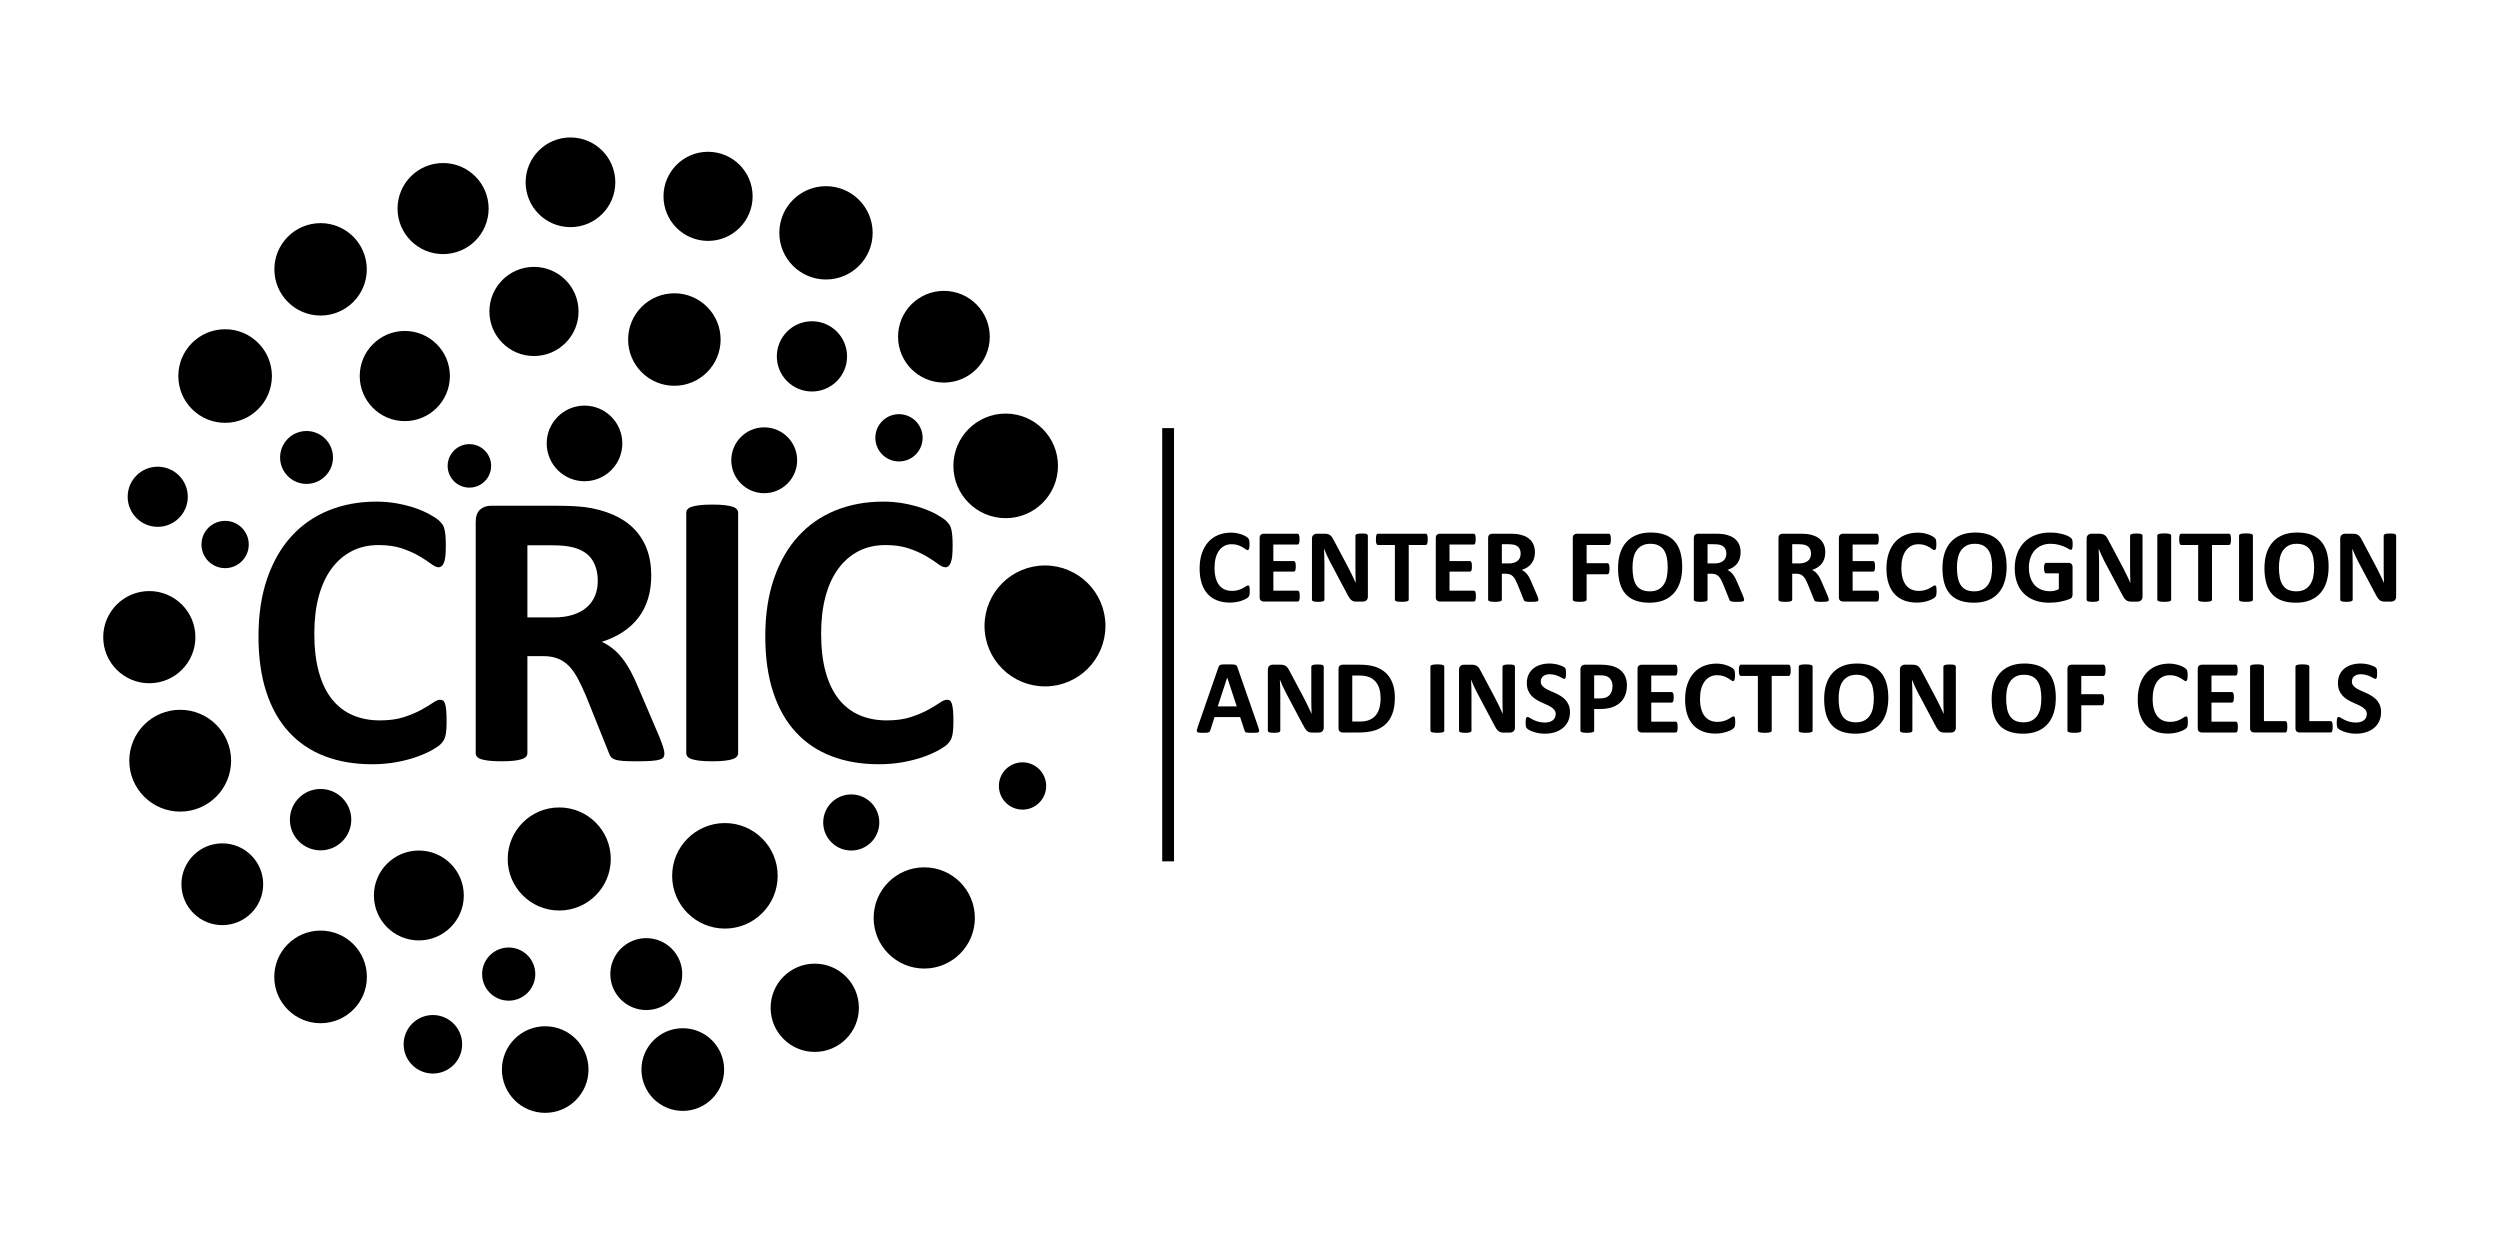 <?xml version="1.0" encoding="UTF-8" standalone="no"?>
<!-- Created with Inkscape (http://www.inkscape.org/) -->

<svg
   xmlns:dc="http://purl.org/dc/elements/1.1/"
   xmlns:cc="http://creativecommons.org/ns#"
   xmlns:rdf="http://www.w3.org/1999/02/22-rdf-syntax-ns#"
   xmlns:svg="http://www.w3.org/2000/svg"
   xmlns="http://www.w3.org/2000/svg"
   xmlns:sodipodi="http://sodipodi.sourceforge.net/DTD/sodipodi-0.dtd"
   xmlns:inkscape="http://www.inkscape.org/namespaces/inkscape"
   version="1.1"
   id="svg4766"
   xml:space="preserve"
   width="800"
   height="400"
   viewBox="0 0 800 400"
   sodipodi:docname="cric_horizontal_black.svg"
   inkscape:version="0.92.4 5da689c313, 2019-01-14"><defs
     id="defs4770" /><sodipodi:namedview
     pagecolor="#ffffff"
     bordercolor="#666666"
     borderopacity="1"
     objecttolerance="10"
     gridtolerance="10"
     guidetolerance="10"
     inkscape:pageopacity="0"
     inkscape:pageshadow="2"
     inkscape:window-width="3200"
     inkscape:window-height="1688"
     id="namedview4768"
     showgrid="false"
     inkscape:zoom="1.8393903"
     inkscape:cx="532.35835"
     inkscape:cy="330.50359"
     inkscape:window-x="0"
     inkscape:window-y="38"
     inkscape:window-maximized="1"
     inkscape:current-layer="g4774" /><g
     id="g4774"
     inkscape:groupmode="layer"
     inkscape:label="cric_curvas"
     transform="matrix(1.333,0,0,-1.333,0,400)"><g
       id="g10410"><g
         style="fill:#000000"
         transform="translate(1.301,-158.822)"
         id="g4776"><path
           inkscape:connector-curvature="0"
           id="path4778"
           style="fill:#000000;fill-opacity:1;fill-rule:nonzero;stroke:none"
           d="m 298.707,316.955 c 0,-0.21 -0.004,-0.391 -0.017,-0.537 -0.013,-0.146 -0.034,-0.275 -0.06,-0.378 -0.021,-0.107 -0.056,-0.197 -0.099,-0.275 -0.043,-0.073 -0.107,-0.159 -0.202,-0.253 -0.09,-0.094 -0.27,-0.219 -0.532,-0.369 -0.266,-0.146 -0.588,-0.292 -0.97,-0.429 -0.382,-0.133 -0.816,-0.249 -1.305,-0.339 -0.489,-0.09 -1.022,-0.137 -1.593,-0.137 -1.112,0 -2.117,0.172 -3.014,0.515 -0.897,0.343 -1.662,0.859 -2.288,1.541 -0.631,0.683 -1.112,1.533 -1.447,2.559 -0.335,1.022 -0.502,2.211 -0.502,3.568 0,1.382 0.185,2.61 0.554,3.683 0.369,1.073 0.884,1.975 1.546,2.705 0.661,0.73 1.456,1.279 2.383,1.657 0.923,0.378 1.945,0.567 3.061,0.567 0.451,0 0.884,-0.039 1.305,-0.116 0.421,-0.073 0.807,-0.172 1.163,-0.296 0.356,-0.12 0.674,-0.262 0.962,-0.421 0.283,-0.163 0.485,-0.3 0.597,-0.412 0.112,-0.116 0.189,-0.21 0.232,-0.283 0.043,-0.077 0.077,-0.172 0.099,-0.288 0.026,-0.12 0.047,-0.258 0.06,-0.416 0.013,-0.159 0.017,-0.352 0.017,-0.588 0,-0.249 -0.009,-0.464 -0.026,-0.64 -0.017,-0.176 -0.047,-0.318 -0.086,-0.425 -0.043,-0.107 -0.094,-0.189 -0.15,-0.236 -0.06,-0.052 -0.129,-0.077 -0.202,-0.077 -0.124,0 -0.283,0.073 -0.476,0.219 -0.193,0.146 -0.442,0.309 -0.747,0.489 -0.305,0.18 -0.67,0.344 -1.095,0.489 -0.421,0.146 -0.923,0.219 -1.511,0.219 -0.644,0 -1.219,-0.133 -1.726,-0.395 -0.506,-0.266 -0.936,-0.64 -1.292,-1.129 -0.356,-0.494 -0.627,-1.086 -0.811,-1.782 -0.185,-0.691 -0.275,-1.477 -0.275,-2.348 0,-0.953 0.099,-1.782 0.296,-2.482 0.198,-0.695 0.477,-1.275 0.842,-1.726 0.361,-0.451 0.803,-0.79 1.318,-1.009 0.515,-0.223 1.095,-0.335 1.739,-0.335 0.584,0 1.091,0.069 1.52,0.206 0.425,0.137 0.79,0.292 1.095,0.455 0.309,0.168 0.558,0.318 0.756,0.451 0.197,0.133 0.348,0.202 0.459,0.202 0.082,0 0.15,-0.017 0.198,-0.052 0.052,-0.034 0.094,-0.099 0.129,-0.202 0.03,-0.099 0.056,-0.24 0.073,-0.421 0.017,-0.185 0.026,-0.425 0.026,-0.73 z m 12.012,-1.159 c 0,-0.245 -0.009,-0.447 -0.03,-0.614 -0.021,-0.163 -0.052,-0.296 -0.094,-0.395 -0.043,-0.103 -0.095,-0.176 -0.159,-0.223 -0.06,-0.047 -0.133,-0.069 -0.206,-0.069 h -8.166 c -0.275,0 -0.507,0.082 -0.695,0.245 -0.189,0.163 -0.283,0.429 -0.283,0.798 v 14.193 c 0,0.369 0.094,0.636 0.283,0.799 0.189,0.163 0.421,0.245 0.695,0.245 h 8.127 c 0.073,0 0.142,-0.022 0.202,-0.064 0.056,-0.043 0.107,-0.116 0.15,-0.219 0.038,-0.107 0.073,-0.24 0.094,-0.404 0.022,-0.167 0.03,-0.373 0.03,-0.627 0,-0.236 -0.008,-0.433 -0.03,-0.601 -0.021,-0.163 -0.051,-0.296 -0.094,-0.395 -0.043,-0.103 -0.094,-0.176 -0.15,-0.223 -0.06,-0.047 -0.129,-0.069 -0.202,-0.069 h -5.809 v -3.967 h 4.894 c 0.077,0 0.146,-0.021 0.206,-0.069 0.064,-0.047 0.116,-0.116 0.159,-0.214 0.043,-0.095 0.073,-0.223 0.094,-0.391 0.022,-0.163 0.03,-0.361 0.03,-0.593 0,-0.245 -0.008,-0.446 -0.03,-0.605 -0.021,-0.159 -0.051,-0.288 -0.094,-0.382 -0.043,-0.099 -0.094,-0.168 -0.159,-0.206 -0.06,-0.043 -0.129,-0.064 -0.206,-0.064 h -4.894 v -4.585 h 5.847 c 0.077,0 0.146,-0.022 0.206,-0.069 0.064,-0.047 0.116,-0.12 0.159,-0.223 0.043,-0.099 0.073,-0.232 0.094,-0.395 0.021,-0.168 0.03,-0.369 0.03,-0.614 z m 16.353,-0.142 c 0,-0.193 -0.034,-0.365 -0.099,-0.519 -0.069,-0.15 -0.159,-0.275 -0.275,-0.378 -0.111,-0.099 -0.245,-0.172 -0.399,-0.219 -0.159,-0.047 -0.314,-0.069 -0.472,-0.069 h -1.413 c -0.296,0 -0.55,0.03 -0.764,0.086 -0.21,0.06 -0.408,0.168 -0.588,0.322 -0.185,0.154 -0.356,0.365 -0.524,0.631 -0.167,0.262 -0.356,0.606 -0.567,1.026 l -4.04,7.612 c -0.236,0.455 -0.472,0.945 -0.717,1.468 -0.245,0.524 -0.46,1.035 -0.653,1.528 h -0.026 c 0.034,-0.605 0.06,-1.206 0.077,-1.808 0.017,-0.597 0.026,-1.219 0.026,-1.854 v -8.522 c 0,-0.082 -0.021,-0.159 -0.069,-0.228 -0.047,-0.064 -0.129,-0.12 -0.24,-0.168 -0.112,-0.047 -0.266,-0.081 -0.46,-0.107 -0.193,-0.026 -0.442,-0.039 -0.743,-0.039 -0.296,0 -0.541,0.013 -0.734,0.039 -0.193,0.026 -0.343,0.06 -0.451,0.107 -0.112,0.043 -0.189,0.103 -0.228,0.168 -0.043,0.069 -0.064,0.146 -0.064,0.228 v 14.631 c 0,0.395 0.116,0.691 0.348,0.889 0.228,0.197 0.511,0.296 0.85,0.296 h 1.773 c 0.318,0 0.588,-0.026 0.807,-0.082 0.219,-0.056 0.412,-0.146 0.584,-0.27 0.172,-0.124 0.335,-0.3 0.485,-0.524 0.15,-0.219 0.305,-0.498 0.464,-0.824 l 3.164,-5.955 c 0.185,-0.361 0.365,-0.717 0.545,-1.065 0.18,-0.348 0.356,-0.695 0.52,-1.043 0.167,-0.348 0.331,-0.691 0.489,-1.026 0.163,-0.339 0.318,-0.674 0.468,-1.009 h 0.013 c -0.025,0.588 -0.047,1.202 -0.06,1.837 -0.013,0.64 -0.017,1.25 -0.017,1.829 v 7.642 c 0,0.082 0.026,0.159 0.077,0.228 0.047,0.064 0.133,0.124 0.249,0.176 0.12,0.052 0.275,0.086 0.468,0.107 0.193,0.022 0.442,0.03 0.743,0.03 0.288,0 0.528,-0.009 0.721,-0.03 0.193,-0.021 0.339,-0.056 0.446,-0.107 0.103,-0.052 0.181,-0.112 0.219,-0.176 0.043,-0.069 0.064,-0.142 0.064,-0.228 z m 14.365,13.764 c 0,-0.245 -0.008,-0.451 -0.03,-0.627 -0.022,-0.172 -0.052,-0.309 -0.094,-0.412 -0.043,-0.107 -0.095,-0.185 -0.159,-0.232 -0.06,-0.052 -0.133,-0.077 -0.206,-0.077 h -4.07 v -13.124 c 0,-0.081 -0.025,-0.159 -0.081,-0.227 -0.056,-0.065 -0.146,-0.12 -0.271,-0.163 -0.124,-0.038 -0.296,-0.073 -0.511,-0.099 -0.215,-0.026 -0.481,-0.039 -0.798,-0.039 -0.318,0 -0.584,0.013 -0.798,0.039 -0.215,0.026 -0.386,0.06 -0.511,0.099 -0.125,0.043 -0.215,0.099 -0.271,0.163 -0.056,0.069 -0.082,0.146 -0.082,0.227 v 13.124 h -4.07 c -0.082,0 -0.154,0.026 -0.215,0.077 -0.056,0.047 -0.107,0.124 -0.15,0.232 -0.038,0.103 -0.073,0.24 -0.094,0.412 -0.021,0.176 -0.03,0.382 -0.03,0.627 0,0.249 0.009,0.464 0.03,0.639 0.022,0.176 0.056,0.318 0.094,0.421 0.043,0.107 0.095,0.18 0.15,0.227 0.06,0.047 0.133,0.069 0.215,0.069 h 11.463 c 0.073,0 0.142,-0.022 0.206,-0.069 0.064,-0.047 0.116,-0.12 0.159,-0.227 0.043,-0.103 0.073,-0.245 0.094,-0.421 0.021,-0.176 0.03,-0.391 0.03,-0.639 z m 11.57,-13.622 c 0,-0.245 -0.009,-0.447 -0.03,-0.614 -0.021,-0.163 -0.052,-0.296 -0.094,-0.395 -0.043,-0.103 -0.095,-0.176 -0.159,-0.223 -0.06,-0.047 -0.133,-0.069 -0.206,-0.069 h -8.166 c -0.275,0 -0.507,0.082 -0.695,0.245 -0.189,0.163 -0.283,0.429 -0.283,0.798 v 14.193 c 0,0.369 0.094,0.636 0.283,0.799 0.189,0.163 0.421,0.245 0.695,0.245 h 8.127 c 0.073,0 0.142,-0.022 0.202,-0.064 0.056,-0.043 0.107,-0.116 0.15,-0.219 0.039,-0.107 0.073,-0.24 0.094,-0.404 0.022,-0.167 0.03,-0.373 0.03,-0.627 0,-0.236 -0.009,-0.433 -0.03,-0.601 -0.021,-0.163 -0.051,-0.296 -0.094,-0.395 -0.043,-0.103 -0.094,-0.176 -0.15,-0.223 -0.06,-0.047 -0.129,-0.069 -0.202,-0.069 h -5.809 v -3.967 h 4.894 c 0.077,0 0.146,-0.021 0.206,-0.069 0.064,-0.047 0.116,-0.116 0.159,-0.214 0.043,-0.095 0.073,-0.223 0.094,-0.391 0.022,-0.163 0.03,-0.361 0.03,-0.593 0,-0.245 -0.009,-0.446 -0.03,-0.605 -0.021,-0.159 -0.051,-0.288 -0.094,-0.382 -0.043,-0.099 -0.094,-0.168 -0.159,-0.206 -0.06,-0.043 -0.129,-0.064 -0.206,-0.064 h -4.894 v -4.585 h 5.847 c 0.077,0 0.146,-0.022 0.206,-0.069 0.064,-0.047 0.116,-0.12 0.159,-0.223 0.043,-0.099 0.073,-0.232 0.094,-0.395 0.021,-0.168 0.03,-0.369 0.03,-0.614 z m 15.013,-0.876 c 0,-0.09 -0.017,-0.167 -0.052,-0.232 -0.034,-0.065 -0.112,-0.116 -0.236,-0.159 -0.129,-0.038 -0.309,-0.069 -0.554,-0.086 -0.245,-0.017 -0.575,-0.026 -0.992,-0.026 -0.352,0 -0.631,0.009 -0.842,0.026 -0.21,0.017 -0.378,0.047 -0.498,0.094 -0.12,0.047 -0.206,0.103 -0.258,0.176 -0.047,0.073 -0.09,0.159 -0.124,0.258 l -1.468,3.645 c -0.176,0.412 -0.347,0.781 -0.515,1.099 -0.168,0.322 -0.356,0.588 -0.562,0.803 -0.206,0.215 -0.447,0.374 -0.717,0.485 -0.266,0.107 -0.58,0.163 -0.932,0.163 h -1.035 v -6.221 c 0,-0.081 -0.026,-0.159 -0.082,-0.223 -0.056,-0.069 -0.146,-0.125 -0.271,-0.168 -0.124,-0.038 -0.292,-0.073 -0.502,-0.099 -0.206,-0.026 -0.476,-0.039 -0.798,-0.039 -0.318,0 -0.584,0.013 -0.798,0.039 -0.215,0.026 -0.382,0.06 -0.507,0.099 -0.124,0.043 -0.215,0.099 -0.262,0.163 -0.052,0.069 -0.077,0.146 -0.077,0.227 v 14.786 c 0,0.369 0.094,0.636 0.283,0.799 0.189,0.163 0.421,0.245 0.695,0.245 h 4.216 c 0.425,0 0.781,-0.009 1.056,-0.026 0.275,-0.017 0.528,-0.039 0.756,-0.06 0.652,-0.094 1.241,-0.253 1.764,-0.481 0.524,-0.223 0.97,-0.52 1.335,-0.884 0.365,-0.365 0.644,-0.794 0.837,-1.292 0.193,-0.498 0.288,-1.069 0.288,-1.717 0,-0.541 -0.069,-1.039 -0.206,-1.486 -0.142,-0.451 -0.344,-0.85 -0.614,-1.202 -0.266,-0.352 -0.597,-0.657 -0.992,-0.914 -0.395,-0.262 -0.846,-0.468 -1.348,-0.631 0.245,-0.116 0.472,-0.258 0.687,-0.425 0.215,-0.168 0.416,-0.374 0.606,-0.614 0.189,-0.24 0.369,-0.511 0.537,-0.82 0.167,-0.305 0.331,-0.653 0.489,-1.039 l 1.378,-3.216 c 0.124,-0.318 0.21,-0.55 0.249,-0.7 0.043,-0.146 0.065,-0.262 0.065,-0.348 z m -4.276,11.055 c 0,0.537 -0.12,0.992 -0.365,1.357 -0.245,0.369 -0.644,0.631 -1.198,0.781 -0.168,0.043 -0.356,0.073 -0.571,0.099 -0.215,0.026 -0.511,0.038 -0.889,0.038 h -1.485 V 323.64 h 1.687 c 0.472,0 0.88,0.056 1.232,0.172 0.356,0.112 0.648,0.27 0.884,0.476 0.236,0.202 0.412,0.451 0.528,0.734 0.116,0.283 0.176,0.601 0.176,0.953 z m 21.663,3.443 c 0,-0.253 -0.008,-0.464 -0.03,-0.635 -0.022,-0.172 -0.056,-0.309 -0.103,-0.412 -0.047,-0.099 -0.099,-0.176 -0.155,-0.223 -0.06,-0.052 -0.129,-0.077 -0.202,-0.077 h -5.332 v -4.379 h 5.002 c 0.077,0 0.146,-0.022 0.202,-0.065 0.06,-0.039 0.112,-0.111 0.159,-0.21 0.047,-0.103 0.077,-0.236 0.099,-0.403 0.021,-0.168 0.034,-0.378 0.034,-0.631 0,-0.249 -0.013,-0.459 -0.034,-0.627 -0.022,-0.168 -0.052,-0.305 -0.099,-0.416 -0.047,-0.107 -0.099,-0.184 -0.159,-0.232 -0.056,-0.047 -0.124,-0.069 -0.202,-0.069 h -5.002 v -6.066 c 0,-0.09 -0.026,-0.172 -0.077,-0.24 -0.047,-0.064 -0.137,-0.12 -0.27,-0.168 -0.129,-0.047 -0.3,-0.081 -0.506,-0.107 -0.21,-0.026 -0.481,-0.039 -0.807,-0.039 -0.318,0 -0.584,0.013 -0.799,0.039 -0.215,0.026 -0.386,0.06 -0.511,0.107 -0.124,0.043 -0.215,0.103 -0.27,0.168 -0.056,0.069 -0.082,0.15 -0.082,0.24 v 14.76 c 0,0.369 0.094,0.636 0.283,0.799 0.189,0.163 0.421,0.245 0.7,0.245 h 7.672 c 0.073,0 0.141,-0.022 0.202,-0.069 0.056,-0.047 0.107,-0.12 0.155,-0.227 0.047,-0.103 0.081,-0.245 0.103,-0.421 0.021,-0.176 0.03,-0.391 0.03,-0.639 z m 17.121,-6.595 c 0,-1.348 -0.168,-2.554 -0.502,-3.619 -0.335,-1.065 -0.833,-1.971 -1.498,-2.709 -0.661,-0.743 -1.481,-1.31 -2.456,-1.7 -0.979,-0.391 -2.108,-0.584 -3.392,-0.584 -1.266,0 -2.37,0.168 -3.31,0.498 -0.945,0.331 -1.73,0.833 -2.361,1.516 -0.627,0.678 -1.099,1.541 -1.413,2.589 -0.314,1.048 -0.472,2.288 -0.472,3.723 0,1.313 0.168,2.498 0.502,3.55 0.335,1.052 0.833,1.945 1.498,2.683 0.661,0.739 1.481,1.305 2.456,1.696 0.979,0.395 2.112,0.593 3.404,0.593 1.232,0 2.318,-0.163 3.263,-0.489 0.94,-0.326 1.73,-0.829 2.361,-1.511 0.636,-0.678 1.112,-1.533 1.434,-2.567 0.322,-1.039 0.485,-2.258 0.485,-3.667 z m -3.478,-0.167 c 0,0.854 -0.069,1.631 -0.202,2.331 -0.133,0.7 -0.36,1.301 -0.683,1.799 -0.322,0.498 -0.751,0.884 -1.288,1.159 -0.537,0.27 -1.206,0.408 -2.009,0.408 -0.812,0 -1.49,-0.155 -2.031,-0.46 -0.545,-0.305 -0.988,-0.717 -1.322,-1.228 -0.335,-0.511 -0.571,-1.107 -0.708,-1.79 -0.138,-0.687 -0.206,-1.408 -0.206,-2.172 0,-0.889 0.069,-1.687 0.202,-2.396 0.133,-0.708 0.361,-1.314 0.678,-1.82 0.317,-0.502 0.743,-0.884 1.279,-1.151 0.537,-0.262 1.211,-0.395 2.022,-0.395 0.811,0 1.49,0.15 2.03,0.455 0.545,0.301 0.988,0.713 1.322,1.232 0.335,0.52 0.571,1.125 0.708,1.816 0.137,0.691 0.206,1.429 0.206,2.211 z m 18.349,-7.737 c 0,-0.09 -0.017,-0.167 -0.052,-0.232 -0.034,-0.065 -0.112,-0.116 -0.236,-0.159 -0.129,-0.038 -0.309,-0.069 -0.554,-0.086 -0.245,-0.017 -0.575,-0.026 -0.992,-0.026 -0.352,0 -0.631,0.009 -0.842,0.026 -0.21,0.017 -0.378,0.047 -0.498,0.094 -0.12,0.047 -0.206,0.103 -0.258,0.176 -0.047,0.073 -0.09,0.159 -0.124,0.258 l -1.468,3.645 c -0.176,0.412 -0.347,0.781 -0.515,1.099 -0.168,0.322 -0.356,0.588 -0.562,0.803 -0.206,0.215 -0.447,0.374 -0.717,0.485 -0.266,0.107 -0.58,0.163 -0.932,0.163 h -1.035 v -6.221 c 0,-0.081 -0.026,-0.159 -0.082,-0.223 -0.056,-0.069 -0.146,-0.125 -0.27,-0.168 -0.124,-0.038 -0.292,-0.073 -0.502,-0.099 -0.206,-0.026 -0.476,-0.039 -0.798,-0.039 -0.318,0 -0.584,0.013 -0.798,0.039 -0.215,0.026 -0.382,0.06 -0.507,0.099 -0.124,0.043 -0.215,0.099 -0.262,0.163 -0.052,0.069 -0.077,0.146 -0.077,0.227 v 14.786 c 0,0.369 0.094,0.636 0.283,0.799 0.189,0.163 0.421,0.245 0.695,0.245 h 4.216 c 0.425,0 0.781,-0.009 1.056,-0.026 0.275,-0.017 0.528,-0.039 0.756,-0.06 0.652,-0.094 1.241,-0.253 1.764,-0.481 0.524,-0.223 0.97,-0.52 1.335,-0.884 0.365,-0.365 0.644,-0.794 0.837,-1.292 0.193,-0.498 0.288,-1.069 0.288,-1.717 0,-0.541 -0.069,-1.039 -0.206,-1.486 -0.142,-0.451 -0.344,-0.85 -0.614,-1.202 -0.266,-0.352 -0.597,-0.657 -0.992,-0.914 -0.395,-0.262 -0.846,-0.468 -1.348,-0.631 0.245,-0.116 0.472,-0.258 0.687,-0.425 0.215,-0.168 0.416,-0.374 0.606,-0.614 0.189,-0.24 0.369,-0.511 0.537,-0.82 0.167,-0.305 0.331,-0.653 0.489,-1.039 l 1.378,-3.216 c 0.124,-0.318 0.21,-0.55 0.249,-0.7 0.043,-0.146 0.065,-0.262 0.065,-0.348 z m -4.276,11.055 c 0,0.537 -0.12,0.992 -0.365,1.357 -0.245,0.369 -0.644,0.631 -1.198,0.781 -0.168,0.043 -0.356,0.073 -0.571,0.099 -0.215,0.026 -0.511,0.038 -0.889,0.038 h -1.485 V 323.64 h 1.687 c 0.472,0 0.88,0.056 1.232,0.172 0.356,0.112 0.648,0.27 0.884,0.476 0.236,0.202 0.412,0.451 0.528,0.734 0.116,0.283 0.176,0.601 0.176,0.953 z m 24.6,-11.055 c 0,-0.09 -0.017,-0.167 -0.052,-0.232 -0.034,-0.065 -0.112,-0.116 -0.236,-0.159 -0.129,-0.038 -0.309,-0.069 -0.554,-0.086 -0.245,-0.017 -0.575,-0.026 -0.992,-0.026 -0.352,0 -0.631,0.009 -0.842,0.026 -0.21,0.017 -0.378,0.047 -0.498,0.094 -0.12,0.047 -0.206,0.103 -0.258,0.176 -0.047,0.073 -0.09,0.159 -0.124,0.258 l -1.468,3.645 c -0.176,0.412 -0.347,0.781 -0.515,1.099 -0.168,0.322 -0.356,0.588 -0.562,0.803 -0.206,0.215 -0.447,0.374 -0.717,0.485 -0.266,0.107 -0.58,0.163 -0.932,0.163 h -1.035 v -6.221 c 0,-0.081 -0.026,-0.159 -0.082,-0.223 -0.056,-0.069 -0.146,-0.125 -0.271,-0.168 -0.124,-0.038 -0.292,-0.073 -0.502,-0.099 -0.206,-0.026 -0.476,-0.039 -0.798,-0.039 -0.318,0 -0.584,0.013 -0.798,0.039 -0.215,0.026 -0.382,0.06 -0.507,0.099 -0.124,0.043 -0.215,0.099 -0.262,0.163 -0.052,0.069 -0.077,0.146 -0.077,0.227 v 14.786 c 0,0.369 0.094,0.636 0.283,0.799 0.189,0.163 0.421,0.245 0.695,0.245 h 4.216 c 0.425,0 0.781,-0.009 1.056,-0.026 0.275,-0.017 0.528,-0.039 0.756,-0.06 0.653,-0.094 1.241,-0.253 1.764,-0.481 0.524,-0.223 0.97,-0.52 1.335,-0.884 0.365,-0.365 0.644,-0.794 0.837,-1.292 0.193,-0.498 0.288,-1.069 0.288,-1.717 0,-0.541 -0.069,-1.039 -0.206,-1.486 -0.142,-0.451 -0.344,-0.85 -0.614,-1.202 -0.266,-0.352 -0.597,-0.657 -0.992,-0.914 -0.395,-0.262 -0.846,-0.468 -1.348,-0.631 0.245,-0.116 0.472,-0.258 0.687,-0.425 0.215,-0.168 0.416,-0.374 0.606,-0.614 0.189,-0.24 0.369,-0.511 0.537,-0.82 0.167,-0.305 0.331,-0.653 0.489,-1.039 l 1.378,-3.216 c 0.124,-0.318 0.21,-0.55 0.249,-0.7 0.043,-0.146 0.065,-0.262 0.065,-0.348 z m -4.276,11.055 c 0,0.537 -0.12,0.992 -0.365,1.357 -0.245,0.369 -0.644,0.631 -1.198,0.781 -0.168,0.043 -0.356,0.073 -0.571,0.099 -0.215,0.026 -0.511,0.038 -0.889,0.038 h -1.485 V 323.64 h 1.687 c 0.472,0 0.88,0.056 1.232,0.172 0.356,0.112 0.648,0.27 0.884,0.476 0.236,0.202 0.412,0.451 0.528,0.734 0.116,0.283 0.176,0.601 0.176,0.953 z m 16.332,-10.179 c 0,-0.245 -0.009,-0.447 -0.03,-0.614 -0.021,-0.163 -0.052,-0.296 -0.094,-0.395 -0.043,-0.103 -0.095,-0.176 -0.159,-0.223 -0.06,-0.047 -0.133,-0.069 -0.206,-0.069 h -8.166 c -0.275,0 -0.507,0.082 -0.695,0.245 -0.189,0.163 -0.283,0.429 -0.283,0.798 v 14.193 c 0,0.369 0.094,0.636 0.283,0.799 0.189,0.163 0.421,0.245 0.695,0.245 h 8.127 c 0.073,0 0.142,-0.022 0.202,-0.064 0.056,-0.043 0.107,-0.116 0.15,-0.219 0.039,-0.107 0.073,-0.24 0.094,-0.404 0.022,-0.167 0.03,-0.373 0.03,-0.627 0,-0.236 -0.009,-0.433 -0.03,-0.601 -0.021,-0.163 -0.052,-0.296 -0.094,-0.395 -0.043,-0.103 -0.094,-0.176 -0.15,-0.223 -0.06,-0.047 -0.129,-0.069 -0.202,-0.069 h -5.809 v -3.967 h 4.894 c 0.077,0 0.146,-0.021 0.206,-0.069 0.064,-0.047 0.116,-0.116 0.159,-0.214 0.043,-0.095 0.073,-0.223 0.094,-0.391 0.022,-0.163 0.03,-0.361 0.03,-0.593 0,-0.245 -0.009,-0.446 -0.03,-0.605 -0.021,-0.159 -0.051,-0.288 -0.094,-0.382 -0.043,-0.099 -0.094,-0.168 -0.159,-0.206 -0.06,-0.043 -0.129,-0.064 -0.206,-0.064 h -4.894 v -4.585 h 5.847 c 0.077,0 0.146,-0.022 0.206,-0.069 0.064,-0.047 0.116,-0.12 0.159,-0.223 0.043,-0.099 0.073,-0.232 0.094,-0.395 0.021,-0.168 0.03,-0.369 0.03,-0.614 z m 13.811,1.159 c 0,-0.21 -0.004,-0.391 -0.017,-0.537 -0.013,-0.146 -0.034,-0.275 -0.06,-0.378 -0.021,-0.107 -0.056,-0.197 -0.099,-0.275 -0.043,-0.073 -0.107,-0.159 -0.202,-0.253 -0.09,-0.094 -0.271,-0.219 -0.532,-0.369 -0.266,-0.146 -0.588,-0.292 -0.97,-0.429 -0.382,-0.133 -0.816,-0.249 -1.305,-0.339 -0.489,-0.09 -1.022,-0.137 -1.593,-0.137 -1.112,0 -2.117,0.172 -3.014,0.515 -0.897,0.343 -1.662,0.859 -2.288,1.541 -0.631,0.683 -1.112,1.533 -1.447,2.559 -0.335,1.022 -0.502,2.211 -0.502,3.568 0,1.382 0.185,2.61 0.554,3.683 0.369,1.073 0.884,1.975 1.546,2.705 0.661,0.73 1.456,1.279 2.383,1.657 0.923,0.378 1.945,0.567 3.061,0.567 0.451,0 0.884,-0.039 1.305,-0.116 0.421,-0.073 0.807,-0.172 1.163,-0.296 0.356,-0.12 0.674,-0.262 0.962,-0.421 0.283,-0.163 0.485,-0.3 0.597,-0.412 0.112,-0.116 0.189,-0.21 0.232,-0.283 0.043,-0.077 0.077,-0.172 0.099,-0.288 0.026,-0.12 0.047,-0.258 0.06,-0.416 0.013,-0.159 0.017,-0.352 0.017,-0.588 0,-0.249 -0.008,-0.464 -0.026,-0.64 -0.017,-0.176 -0.047,-0.318 -0.086,-0.425 -0.043,-0.107 -0.094,-0.189 -0.15,-0.236 -0.06,-0.052 -0.129,-0.077 -0.202,-0.077 -0.124,0 -0.283,0.073 -0.476,0.219 -0.193,0.146 -0.442,0.309 -0.747,0.489 -0.305,0.18 -0.67,0.344 -1.095,0.489 -0.421,0.146 -0.923,0.219 -1.511,0.219 -0.644,0 -1.219,-0.133 -1.726,-0.395 -0.506,-0.266 -0.936,-0.64 -1.292,-1.129 -0.356,-0.494 -0.627,-1.086 -0.811,-1.782 -0.185,-0.691 -0.275,-1.477 -0.275,-2.348 0,-0.953 0.099,-1.782 0.296,-2.482 0.198,-0.695 0.477,-1.275 0.842,-1.726 0.361,-0.451 0.803,-0.79 1.318,-1.009 0.515,-0.223 1.095,-0.335 1.739,-0.335 0.584,0 1.091,0.069 1.52,0.206 0.425,0.137 0.79,0.292 1.095,0.455 0.309,0.168 0.558,0.318 0.756,0.451 0.197,0.133 0.348,0.202 0.459,0.202 0.082,0 0.15,-0.017 0.198,-0.052 0.052,-0.034 0.094,-0.099 0.129,-0.202 0.03,-0.099 0.056,-0.24 0.073,-0.421 0.017,-0.185 0.026,-0.425 0.026,-0.73 z m 16.821,5.869 c 0,-1.348 -0.168,-2.554 -0.502,-3.619 -0.335,-1.065 -0.833,-1.971 -1.498,-2.709 -0.661,-0.743 -1.481,-1.31 -2.456,-1.7 -0.979,-0.391 -2.108,-0.584 -3.392,-0.584 -1.266,0 -2.37,0.168 -3.31,0.498 -0.945,0.331 -1.73,0.833 -2.361,1.516 -0.627,0.678 -1.099,1.541 -1.413,2.589 -0.314,1.048 -0.472,2.288 -0.472,3.723 0,1.313 0.168,2.498 0.502,3.55 0.335,1.052 0.833,1.945 1.498,2.683 0.661,0.739 1.481,1.305 2.456,1.696 0.979,0.395 2.112,0.593 3.404,0.593 1.232,0 2.318,-0.163 3.263,-0.489 0.94,-0.326 1.73,-0.829 2.361,-1.511 0.636,-0.678 1.112,-1.533 1.434,-2.567 0.322,-1.039 0.485,-2.258 0.485,-3.667 z m -3.478,-0.167 c 0,0.854 -0.069,1.631 -0.202,2.331 -0.133,0.7 -0.36,1.301 -0.683,1.799 -0.322,0.498 -0.751,0.884 -1.288,1.159 -0.537,0.27 -1.206,0.408 -2.009,0.408 -0.812,0 -1.49,-0.155 -2.031,-0.46 -0.545,-0.305 -0.988,-0.717 -1.322,-1.228 -0.335,-0.511 -0.571,-1.107 -0.708,-1.79 -0.138,-0.687 -0.206,-1.408 -0.206,-2.172 0,-0.889 0.069,-1.687 0.202,-2.396 0.133,-0.708 0.361,-1.314 0.678,-1.82 0.317,-0.502 0.743,-0.884 1.279,-1.151 0.537,-0.262 1.211,-0.395 2.022,-0.395 0.811,0 1.49,0.15 2.03,0.455 0.545,0.301 0.988,0.713 1.322,1.232 0.335,0.52 0.571,1.125 0.708,1.816 0.138,0.691 0.206,1.429 0.206,2.211" /><path
           inkscape:connector-curvature="0"
           id="path4780"
           style="fill:#000000;fill-opacity:1;fill-rule:nonzero;stroke:none"
           d="m 496.264,328.242 c 0,-0.24 -0.008,-0.451 -0.03,-0.627 -0.021,-0.176 -0.052,-0.318 -0.09,-0.421 -0.039,-0.107 -0.082,-0.18 -0.138,-0.219 -0.056,-0.043 -0.12,-0.064 -0.193,-0.064 -0.112,0 -0.288,0.077 -0.528,0.227 -0.245,0.15 -0.567,0.318 -0.97,0.494 -0.404,0.176 -0.88,0.344 -1.438,0.494 -0.558,0.15 -1.206,0.228 -1.945,0.228 -0.785,0 -1.498,-0.138 -2.134,-0.408 -0.64,-0.275 -1.185,-0.661 -1.636,-1.159 -0.451,-0.502 -0.798,-1.099 -1.043,-1.803 -0.245,-0.7 -0.365,-1.472 -0.365,-2.322 0,-0.932 0.124,-1.752 0.369,-2.464 0.249,-0.708 0.597,-1.301 1.039,-1.782 0.447,-0.476 0.983,-0.837 1.606,-1.082 0.627,-0.245 1.318,-0.365 2.069,-0.365 0.369,0 0.734,0.043 1.095,0.124 0.365,0.086 0.7,0.215 1.009,0.382 v 3.795 h -3.078 c -0.15,0 -0.266,0.094 -0.352,0.283 -0.082,0.189 -0.124,0.507 -0.124,0.962 0,0.232 0.008,0.429 0.03,0.588 0.022,0.159 0.056,0.287 0.094,0.382 0.043,0.099 0.094,0.167 0.15,0.215 0.06,0.047 0.129,0.069 0.202,0.069 h 5.495 c 0.133,0 0.253,-0.021 0.356,-0.069 0.107,-0.047 0.198,-0.116 0.279,-0.21 0.077,-0.09 0.141,-0.202 0.18,-0.331 0.043,-0.133 0.064,-0.283 0.064,-0.451 v -6.491 c 0,-0.253 -0.043,-0.472 -0.133,-0.661 -0.086,-0.189 -0.266,-0.339 -0.541,-0.447 -0.27,-0.112 -0.61,-0.223 -1.013,-0.344 -0.404,-0.116 -0.82,-0.219 -1.254,-0.3 -0.429,-0.086 -0.867,-0.15 -1.309,-0.189 -0.438,-0.043 -0.88,-0.065 -1.327,-0.065 -1.301,0 -2.464,0.189 -3.494,0.562 -1.026,0.374 -1.898,0.914 -2.611,1.623 -0.713,0.708 -1.258,1.571 -1.636,2.593 -0.378,1.022 -0.567,2.177 -0.567,3.469 0,1.335 0.202,2.533 0.606,3.594 0.399,1.065 0.97,1.966 1.709,2.709 0.738,0.743 1.627,1.31 2.675,1.704 1.043,0.395 2.207,0.593 3.486,0.593 0.708,0 1.348,-0.047 1.928,-0.146 0.575,-0.099 1.082,-0.215 1.515,-0.356 0.429,-0.137 0.79,-0.287 1.073,-0.447 0.287,-0.163 0.485,-0.3 0.597,-0.421 0.116,-0.116 0.198,-0.283 0.245,-0.498 0.052,-0.21 0.077,-0.528 0.077,-0.949 z m 16.773,-12.588 c 0,-0.193 -0.034,-0.365 -0.099,-0.519 -0.069,-0.15 -0.159,-0.275 -0.275,-0.378 -0.111,-0.099 -0.245,-0.172 -0.399,-0.219 -0.159,-0.047 -0.314,-0.069 -0.472,-0.069 h -1.413 c -0.296,0 -0.55,0.03 -0.764,0.086 -0.21,0.06 -0.408,0.168 -0.588,0.322 -0.184,0.154 -0.356,0.365 -0.524,0.631 -0.167,0.262 -0.356,0.606 -0.567,1.026 l -4.04,7.612 c -0.236,0.455 -0.472,0.945 -0.717,1.468 -0.245,0.524 -0.46,1.035 -0.652,1.528 h -0.026 c 0.034,-0.605 0.06,-1.206 0.077,-1.808 0.017,-0.597 0.026,-1.219 0.026,-1.854 v -8.522 c 0,-0.082 -0.022,-0.159 -0.069,-0.228 -0.047,-0.064 -0.129,-0.12 -0.24,-0.168 -0.112,-0.047 -0.266,-0.081 -0.46,-0.107 -0.193,-0.026 -0.442,-0.039 -0.743,-0.039 -0.296,0 -0.541,0.013 -0.734,0.039 -0.193,0.026 -0.343,0.06 -0.451,0.107 -0.112,0.043 -0.189,0.103 -0.228,0.168 -0.043,0.069 -0.064,0.146 -0.064,0.228 v 14.631 c 0,0.395 0.116,0.691 0.348,0.889 0.228,0.197 0.511,0.296 0.85,0.296 h 1.773 c 0.318,0 0.588,-0.026 0.807,-0.082 0.219,-0.056 0.412,-0.146 0.584,-0.27 0.172,-0.124 0.335,-0.3 0.485,-0.524 0.15,-0.219 0.305,-0.498 0.464,-0.824 l 3.164,-5.955 c 0.185,-0.361 0.365,-0.717 0.545,-1.065 0.18,-0.348 0.356,-0.695 0.52,-1.043 0.167,-0.348 0.331,-0.691 0.489,-1.026 0.163,-0.339 0.318,-0.674 0.468,-1.009 h 0.013 c -0.025,0.588 -0.047,1.202 -0.06,1.837 -0.013,0.64 -0.017,1.25 -0.017,1.829 v 7.642 c 0,0.082 0.026,0.159 0.077,0.228 0.047,0.064 0.133,0.124 0.249,0.176 0.12,0.052 0.275,0.086 0.468,0.107 0.193,0.022 0.442,0.03 0.743,0.03 0.288,0 0.528,-0.009 0.721,-0.03 0.193,-0.021 0.339,-0.056 0.447,-0.107 0.103,-0.052 0.18,-0.112 0.219,-0.176 0.043,-0.069 0.064,-0.142 0.064,-0.228 z m 6.869,-0.708 c 0,-0.081 -0.026,-0.159 -0.082,-0.227 -0.056,-0.065 -0.146,-0.12 -0.27,-0.163 -0.124,-0.038 -0.296,-0.073 -0.502,-0.099 -0.21,-0.026 -0.481,-0.039 -0.807,-0.039 -0.318,0 -0.584,0.013 -0.799,0.039 -0.214,0.026 -0.386,0.06 -0.511,0.099 -0.124,0.043 -0.214,0.099 -0.27,0.163 -0.056,0.069 -0.082,0.146 -0.082,0.227 v 15.378 c 0,0.082 0.026,0.159 0.082,0.228 0.056,0.064 0.146,0.12 0.279,0.163 0.129,0.043 0.296,0.073 0.507,0.099 0.21,0.026 0.476,0.039 0.794,0.039 0.326,0 0.597,-0.013 0.807,-0.039 0.206,-0.026 0.378,-0.056 0.502,-0.099 0.124,-0.043 0.215,-0.099 0.27,-0.163 0.056,-0.069 0.082,-0.146 0.082,-0.228 z m 14.365,14.473 c 0,-0.245 -0.008,-0.451 -0.03,-0.627 -0.021,-0.172 -0.052,-0.309 -0.094,-0.412 -0.043,-0.107 -0.095,-0.185 -0.159,-0.232 -0.06,-0.052 -0.133,-0.077 -0.206,-0.077 h -4.07 v -13.124 c 0,-0.081 -0.025,-0.159 -0.081,-0.227 -0.056,-0.065 -0.146,-0.12 -0.271,-0.163 -0.124,-0.038 -0.296,-0.073 -0.511,-0.099 -0.215,-0.026 -0.481,-0.039 -0.798,-0.039 -0.318,0 -0.584,0.013 -0.799,0.039 -0.215,0.026 -0.386,0.06 -0.511,0.099 -0.125,0.043 -0.215,0.099 -0.27,0.163 -0.056,0.069 -0.082,0.146 -0.082,0.227 v 13.124 h -4.07 c -0.082,0 -0.154,0.026 -0.215,0.077 -0.056,0.047 -0.107,0.124 -0.15,0.232 -0.039,0.103 -0.073,0.24 -0.094,0.412 -0.021,0.176 -0.03,0.382 -0.03,0.627 0,0.249 0.009,0.464 0.03,0.639 0.021,0.176 0.056,0.318 0.094,0.421 0.043,0.107 0.095,0.18 0.15,0.227 0.06,0.047 0.133,0.069 0.215,0.069 h 11.463 c 0.073,0 0.142,-0.022 0.206,-0.069 0.064,-0.047 0.116,-0.12 0.159,-0.227 0.043,-0.103 0.073,-0.245 0.094,-0.421 0.022,-0.176 0.03,-0.391 0.03,-0.639 z m 5.259,-14.473 c 0,-0.081 -0.026,-0.159 -0.082,-0.227 -0.056,-0.065 -0.146,-0.12 -0.27,-0.163 -0.124,-0.038 -0.296,-0.073 -0.502,-0.099 -0.21,-0.026 -0.481,-0.039 -0.807,-0.039 -0.318,0 -0.584,0.013 -0.799,0.039 -0.215,0.026 -0.386,0.06 -0.511,0.099 -0.124,0.043 -0.215,0.099 -0.27,0.163 -0.056,0.069 -0.082,0.146 -0.082,0.227 v 15.378 c 0,0.082 0.026,0.159 0.082,0.228 0.056,0.064 0.146,0.12 0.279,0.163 0.129,0.043 0.296,0.073 0.507,0.099 0.21,0.026 0.476,0.039 0.794,0.039 0.326,0 0.597,-0.013 0.807,-0.039 0.206,-0.026 0.378,-0.056 0.502,-0.099 0.124,-0.043 0.215,-0.099 0.27,-0.163 0.056,-0.069 0.082,-0.146 0.082,-0.228 z m 18.177,7.878 c 0,-1.348 -0.168,-2.554 -0.502,-3.619 -0.335,-1.065 -0.833,-1.971 -1.498,-2.709 -0.661,-0.743 -1.481,-1.31 -2.456,-1.7 -0.979,-0.391 -2.108,-0.584 -3.392,-0.584 -1.266,0 -2.37,0.168 -3.31,0.498 -0.945,0.331 -1.73,0.833 -2.361,1.516 -0.627,0.678 -1.099,1.541 -1.413,2.589 -0.314,1.048 -0.472,2.288 -0.472,3.723 0,1.313 0.168,2.498 0.502,3.55 0.335,1.052 0.833,1.945 1.498,2.683 0.661,0.739 1.481,1.305 2.456,1.696 0.979,0.395 2.112,0.593 3.405,0.593 1.232,0 2.318,-0.163 3.263,-0.489 0.94,-0.326 1.73,-0.829 2.361,-1.511 0.635,-0.678 1.112,-1.533 1.434,-2.567 0.322,-1.039 0.485,-2.258 0.485,-3.667 z m -3.478,-0.167 c 0,0.854 -0.069,1.631 -0.202,2.331 -0.133,0.7 -0.361,1.301 -0.683,1.799 -0.322,0.498 -0.751,0.884 -1.288,1.159 -0.537,0.27 -1.206,0.408 -2.009,0.408 -0.812,0 -1.49,-0.155 -2.031,-0.46 -0.545,-0.305 -0.988,-0.717 -1.322,-1.228 -0.335,-0.511 -0.571,-1.107 -0.708,-1.79 -0.138,-0.687 -0.206,-1.408 -0.206,-2.172 0,-0.889 0.069,-1.687 0.202,-2.396 0.133,-0.708 0.36,-1.314 0.678,-1.82 0.318,-0.502 0.743,-0.884 1.279,-1.151 0.537,-0.262 1.211,-0.395 2.022,-0.395 0.811,0 1.49,0.15 2.03,0.455 0.545,0.301 0.988,0.713 1.322,1.232 0.335,0.52 0.571,1.125 0.708,1.816 0.138,0.691 0.206,1.429 0.206,2.211 z m 19.689,-7.002 c 0,-0.193 -0.034,-0.365 -0.099,-0.519 -0.069,-0.15 -0.159,-0.275 -0.275,-0.378 -0.111,-0.099 -0.245,-0.172 -0.399,-0.219 -0.159,-0.047 -0.314,-0.069 -0.472,-0.069 h -1.413 c -0.296,0 -0.55,0.03 -0.764,0.086 -0.21,0.06 -0.408,0.168 -0.588,0.322 -0.184,0.154 -0.356,0.365 -0.524,0.631 -0.167,0.262 -0.356,0.606 -0.567,1.026 l -4.04,7.612 c -0.236,0.455 -0.472,0.945 -0.717,1.468 -0.245,0.524 -0.46,1.035 -0.652,1.528 h -0.026 c 0.034,-0.605 0.06,-1.206 0.077,-1.808 0.017,-0.597 0.026,-1.219 0.026,-1.854 v -8.522 c 0,-0.082 -0.021,-0.159 -0.069,-0.228 -0.047,-0.064 -0.129,-0.12 -0.24,-0.168 -0.112,-0.047 -0.266,-0.081 -0.46,-0.107 -0.193,-0.026 -0.442,-0.039 -0.743,-0.039 -0.296,0 -0.541,0.013 -0.734,0.039 -0.193,0.026 -0.343,0.06 -0.451,0.107 -0.112,0.043 -0.189,0.103 -0.228,0.168 -0.043,0.069 -0.064,0.146 -0.064,0.228 v 14.631 c 0,0.395 0.116,0.691 0.348,0.889 0.228,0.197 0.511,0.296 0.85,0.296 h 1.773 c 0.318,0 0.588,-0.026 0.807,-0.082 0.219,-0.056 0.412,-0.146 0.584,-0.27 0.172,-0.124 0.335,-0.3 0.485,-0.524 0.15,-0.219 0.305,-0.498 0.464,-0.824 l 3.164,-5.955 c 0.185,-0.361 0.365,-0.717 0.545,-1.065 0.18,-0.348 0.356,-0.695 0.52,-1.043 0.167,-0.348 0.331,-0.691 0.489,-1.026 0.163,-0.339 0.318,-0.674 0.468,-1.009 h 0.013 c -0.025,0.588 -0.047,1.202 -0.06,1.837 -0.013,0.64 -0.017,1.25 -0.017,1.829 v 7.642 c 0,0.082 0.026,0.159 0.077,0.228 0.047,0.064 0.133,0.124 0.249,0.176 0.12,0.052 0.275,0.086 0.468,0.107 0.193,0.022 0.442,0.03 0.743,0.03 0.288,0 0.528,-0.009 0.721,-0.03 0.193,-0.021 0.339,-0.056 0.446,-0.107 0.103,-0.052 0.181,-0.112 0.219,-0.176 0.043,-0.069 0.064,-0.142 0.064,-0.228 z M 300.781,284.284 c 0.099,-0.3 0.163,-0.541 0.189,-0.717 0.026,-0.176 -0.009,-0.309 -0.099,-0.399 -0.094,-0.086 -0.258,-0.142 -0.494,-0.163 -0.232,-0.021 -0.558,-0.03 -0.966,-0.03 -0.429,0 -0.764,0.005 -1,0.017 -0.24,0.013 -0.421,0.039 -0.55,0.077 -0.124,0.039 -0.21,0.09 -0.262,0.159 -0.052,0.064 -0.094,0.154 -0.124,0.262 l -1.069,3.271 h -6.139 l -1.026,-3.181 c -0.034,-0.12 -0.077,-0.219 -0.133,-0.296 -0.051,-0.082 -0.141,-0.142 -0.262,-0.189 -0.12,-0.047 -0.292,-0.077 -0.515,-0.094 -0.223,-0.017 -0.515,-0.026 -0.876,-0.026 -0.386,0 -0.687,0.013 -0.906,0.039 -0.219,0.026 -0.369,0.086 -0.451,0.18 -0.086,0.099 -0.116,0.236 -0.09,0.412 0.026,0.176 0.09,0.408 0.189,0.704 l 5.014,14.447 c 0.047,0.142 0.107,0.258 0.176,0.344 0.064,0.09 0.172,0.154 0.318,0.202 0.15,0.047 0.352,0.077 0.614,0.09 0.258,0.013 0.601,0.017 1.03,0.017 0.494,0 0.889,-0.004 1.181,-0.017 0.296,-0.013 0.524,-0.043 0.687,-0.09 0.163,-0.047 0.279,-0.116 0.352,-0.206 0.069,-0.094 0.133,-0.219 0.18,-0.378 z m -7.47,11.952 h -0.013 l -2.267,-6.925 h 4.568 z m 23.17,-12.025 c 0,-0.193 -0.034,-0.365 -0.099,-0.519 -0.069,-0.15 -0.159,-0.275 -0.275,-0.378 -0.111,-0.099 -0.245,-0.172 -0.399,-0.219 -0.159,-0.047 -0.314,-0.069 -0.472,-0.069 h -1.413 c -0.296,0 -0.55,0.03 -0.764,0.086 -0.21,0.06 -0.408,0.168 -0.588,0.322 -0.184,0.154 -0.356,0.365 -0.524,0.631 -0.167,0.262 -0.356,0.606 -0.567,1.026 l -4.04,7.612 c -0.236,0.455 -0.472,0.945 -0.717,1.468 -0.245,0.524 -0.46,1.035 -0.652,1.528 h -0.026 c 0.034,-0.605 0.06,-1.206 0.077,-1.808 0.017,-0.597 0.026,-1.219 0.026,-1.854 v -8.522 c 0,-0.082 -0.022,-0.159 -0.069,-0.228 -0.047,-0.064 -0.129,-0.12 -0.24,-0.168 -0.112,-0.047 -0.266,-0.081 -0.46,-0.107 -0.193,-0.026 -0.442,-0.039 -0.743,-0.039 -0.296,0 -0.541,0.013 -0.734,0.039 -0.193,0.026 -0.343,0.06 -0.451,0.107 -0.112,0.043 -0.189,0.103 -0.228,0.168 -0.043,0.069 -0.064,0.146 -0.064,0.228 v 14.631 c 0,0.395 0.116,0.691 0.348,0.889 0.228,0.197 0.511,0.296 0.85,0.296 h 1.773 c 0.318,0 0.588,-0.026 0.807,-0.082 0.219,-0.056 0.412,-0.146 0.584,-0.27 0.172,-0.124 0.335,-0.3 0.485,-0.524 0.15,-0.219 0.305,-0.498 0.464,-0.824 l 3.164,-5.955 c 0.185,-0.361 0.365,-0.717 0.545,-1.065 0.18,-0.348 0.356,-0.695 0.52,-1.043 0.167,-0.348 0.331,-0.691 0.489,-1.026 0.163,-0.339 0.318,-0.674 0.468,-1.009 h 0.013 c -0.025,0.588 -0.047,1.202 -0.06,1.837 -0.013,0.64 -0.017,1.25 -0.017,1.829 v 7.642 c 0,0.082 0.026,0.159 0.077,0.228 0.047,0.064 0.133,0.124 0.249,0.176 0.12,0.052 0.275,0.086 0.468,0.107 0.193,0.022 0.442,0.03 0.743,0.03 0.288,0 0.528,-0.008 0.721,-0.03 0.193,-0.021 0.339,-0.056 0.446,-0.107 0.103,-0.052 0.181,-0.112 0.219,-0.176 0.043,-0.069 0.064,-0.142 0.064,-0.228 z m 17.07,7.221 c 0,-1.494 -0.193,-2.769 -0.584,-3.834 -0.391,-1.06 -0.949,-1.923 -1.679,-2.597 -0.73,-0.67 -1.619,-1.163 -2.662,-1.477 -1.043,-0.314 -2.288,-0.472 -3.731,-0.472 h -3.885 c -0.279,0 -0.511,0.082 -0.7,0.245 -0.189,0.163 -0.283,0.429 -0.283,0.798 v 14.193 c 0,0.369 0.094,0.636 0.283,0.798 0.189,0.163 0.421,0.245 0.7,0.245 h 4.173 c 1.451,0 2.683,-0.172 3.692,-0.511 1.013,-0.339 1.863,-0.841 2.555,-1.507 0.691,-0.67 1.219,-1.494 1.58,-2.473 0.361,-0.983 0.541,-2.117 0.541,-3.409 z m -3.426,-0.116 c 0,0.773 -0.09,1.485 -0.27,2.151 -0.18,0.661 -0.468,1.232 -0.867,1.717 -0.399,0.485 -0.91,0.867 -1.533,1.138 -0.627,0.27 -1.443,0.408 -2.46,0.408 h -1.67 v -11.051 h 1.722 c 0.906,0 1.67,0.116 2.288,0.352 0.618,0.232 1.137,0.588 1.554,1.06 0.412,0.472 0.721,1.06 0.927,1.764 0.206,0.704 0.309,1.524 0.309,2.46 z m 15.284,-7.814 c 0,-0.081 -0.026,-0.159 -0.082,-0.227 -0.056,-0.065 -0.146,-0.12 -0.27,-0.163 -0.124,-0.038 -0.296,-0.073 -0.502,-0.099 -0.21,-0.026 -0.481,-0.039 -0.807,-0.039 -0.318,0 -0.584,0.013 -0.799,0.039 -0.215,0.026 -0.386,0.06 -0.511,0.099 -0.124,0.043 -0.215,0.099 -0.271,0.163 -0.056,0.069 -0.082,0.146 -0.082,0.227 v 15.378 c 0,0.082 0.026,0.159 0.082,0.228 0.056,0.064 0.146,0.12 0.279,0.163 0.129,0.043 0.296,0.073 0.507,0.099 0.21,0.026 0.476,0.039 0.794,0.039 0.326,0 0.597,-0.013 0.807,-0.039 0.206,-0.026 0.378,-0.056 0.502,-0.099 0.124,-0.043 0.215,-0.099 0.27,-0.163 0.056,-0.069 0.082,-0.146 0.082,-0.228 z m 16.967,0.708 c 0,-0.193 -0.034,-0.365 -0.099,-0.519 -0.069,-0.15 -0.159,-0.275 -0.275,-0.378 -0.111,-0.099 -0.245,-0.172 -0.399,-0.219 -0.159,-0.047 -0.314,-0.069 -0.472,-0.069 h -1.413 c -0.296,0 -0.55,0.03 -0.764,0.086 -0.21,0.06 -0.408,0.168 -0.588,0.322 -0.184,0.154 -0.356,0.365 -0.524,0.631 -0.167,0.262 -0.356,0.606 -0.567,1.026 l -4.04,7.612 c -0.236,0.455 -0.472,0.945 -0.717,1.468 -0.245,0.524 -0.46,1.035 -0.652,1.528 h -0.026 c 0.034,-0.605 0.06,-1.206 0.077,-1.808 0.017,-0.597 0.026,-1.219 0.026,-1.854 v -8.522 c 0,-0.082 -0.022,-0.159 -0.069,-0.228 -0.047,-0.064 -0.129,-0.12 -0.24,-0.168 -0.112,-0.047 -0.266,-0.081 -0.46,-0.107 -0.193,-0.026 -0.442,-0.039 -0.743,-0.039 -0.296,0 -0.541,0.013 -0.734,0.039 -0.193,0.026 -0.343,0.06 -0.451,0.107 -0.112,0.043 -0.189,0.103 -0.228,0.168 -0.043,0.069 -0.064,0.146 -0.064,0.228 v 14.631 c 0,0.395 0.116,0.691 0.348,0.889 0.228,0.197 0.511,0.296 0.85,0.296 h 1.773 c 0.318,0 0.588,-0.026 0.807,-0.082 0.219,-0.056 0.412,-0.146 0.584,-0.27 0.172,-0.124 0.335,-0.3 0.485,-0.524 0.15,-0.219 0.305,-0.498 0.464,-0.824 l 3.164,-5.955 c 0.185,-0.361 0.365,-0.717 0.545,-1.065 0.18,-0.348 0.356,-0.695 0.52,-1.043 0.167,-0.348 0.331,-0.691 0.489,-1.026 0.163,-0.339 0.318,-0.674 0.468,-1.009 h 0.013 c -0.025,0.588 -0.047,1.202 -0.06,1.837 -0.013,0.64 -0.017,1.25 -0.017,1.829 v 7.642 c 0,0.082 0.026,0.159 0.077,0.228 0.047,0.064 0.133,0.124 0.249,0.176 0.12,0.052 0.275,0.086 0.468,0.107 0.193,0.022 0.442,0.03 0.743,0.03 0.288,0 0.528,-0.008 0.721,-0.03 0.193,-0.021 0.339,-0.056 0.447,-0.107 0.103,-0.052 0.18,-0.112 0.219,-0.176 0.043,-0.069 0.064,-0.142 0.064,-0.228 z m 13.206,3.727 c 0,-0.859 -0.159,-1.606 -0.477,-2.254 -0.322,-0.644 -0.751,-1.181 -1.296,-1.614 -0.55,-0.429 -1.185,-0.755 -1.915,-0.975 -0.73,-0.219 -1.511,-0.326 -2.344,-0.326 -0.562,0 -1.082,0.047 -1.567,0.142 -0.481,0.094 -0.906,0.206 -1.275,0.339 -0.369,0.129 -0.678,0.266 -0.927,0.412 -0.249,0.146 -0.425,0.275 -0.537,0.382 -0.107,0.111 -0.184,0.27 -0.232,0.476 -0.047,0.206 -0.069,0.498 -0.069,0.884 0,0.262 0.009,0.476 0.026,0.652 0.017,0.176 0.043,0.318 0.082,0.429 0.039,0.107 0.09,0.185 0.15,0.232 0.064,0.047 0.137,0.069 0.223,0.069 0.116,0 0.283,-0.069 0.498,-0.211 0.215,-0.137 0.489,-0.292 0.824,-0.459 0.335,-0.168 0.738,-0.322 1.206,-0.46 0.464,-0.141 1.005,-0.21 1.619,-0.21 0.404,0 0.764,0.047 1.082,0.142 0.322,0.099 0.592,0.232 0.816,0.408 0.223,0.176 0.391,0.391 0.511,0.648 0.116,0.258 0.176,0.545 0.176,0.863 0,0.369 -0.099,0.687 -0.301,0.949 -0.202,0.266 -0.464,0.498 -0.79,0.704 -0.322,0.206 -0.691,0.399 -1.103,0.58 -0.408,0.18 -0.833,0.369 -1.271,0.571 -0.438,0.202 -0.863,0.429 -1.271,0.687 -0.412,0.253 -0.781,0.558 -1.103,0.914 -0.326,0.356 -0.588,0.777 -0.79,1.266 -0.202,0.485 -0.3,1.069 -0.3,1.747 0,0.777 0.146,1.464 0.433,2.057 0.288,0.588 0.678,1.078 1.168,1.468 0.494,0.391 1.069,0.683 1.734,0.876 0.665,0.193 1.374,0.287 2.121,0.287 0.382,0 0.768,-0.03 1.155,-0.09 0.386,-0.056 0.747,-0.137 1.082,-0.236 0.335,-0.103 0.631,-0.215 0.893,-0.339 0.257,-0.129 0.429,-0.232 0.515,-0.318 0.082,-0.082 0.138,-0.154 0.168,-0.21 0.03,-0.06 0.056,-0.138 0.077,-0.236 0.022,-0.094 0.035,-0.215 0.043,-0.365 0.008,-0.146 0.013,-0.327 0.013,-0.545 0,-0.24 -0.004,-0.446 -0.017,-0.614 -0.013,-0.167 -0.034,-0.305 -0.064,-0.416 -0.03,-0.107 -0.073,-0.189 -0.125,-0.236 -0.056,-0.052 -0.129,-0.077 -0.223,-0.077 -0.09,0 -0.236,0.06 -0.438,0.176 -0.202,0.116 -0.451,0.245 -0.743,0.387 -0.296,0.137 -0.635,0.262 -1.022,0.373 -0.386,0.116 -0.807,0.172 -1.271,0.172 -0.36,0 -0.674,-0.043 -0.945,-0.133 -0.266,-0.086 -0.489,-0.211 -0.67,-0.365 -0.18,-0.154 -0.318,-0.339 -0.403,-0.558 -0.09,-0.219 -0.133,-0.451 -0.133,-0.691 0,-0.36 0.099,-0.674 0.296,-0.936 0.198,-0.266 0.464,-0.502 0.794,-0.708 0.331,-0.202 0.708,-0.395 1.129,-0.575 0.416,-0.181 0.846,-0.374 1.284,-0.571 0.438,-0.202 0.867,-0.429 1.284,-0.687 0.421,-0.258 0.794,-0.562 1.125,-0.919 0.326,-0.356 0.593,-0.773 0.794,-1.258 0.202,-0.481 0.301,-1.047 0.301,-1.7 z m 13.669,6.448 c 0,-0.919 -0.142,-1.726 -0.429,-2.43 -0.283,-0.708 -0.7,-1.301 -1.25,-1.782 -0.545,-0.485 -1.215,-0.85 -2.009,-1.103 -0.794,-0.253 -1.73,-0.378 -2.808,-0.378 h -1.361 v -5.191 c 0,-0.086 -0.026,-0.159 -0.082,-0.227 -0.056,-0.065 -0.146,-0.12 -0.271,-0.163 -0.124,-0.043 -0.292,-0.073 -0.502,-0.099 -0.206,-0.026 -0.476,-0.039 -0.798,-0.039 -0.318,0 -0.584,0.013 -0.798,0.039 -0.215,0.026 -0.382,0.06 -0.507,0.099 -0.124,0.043 -0.215,0.099 -0.262,0.163 -0.052,0.069 -0.077,0.146 -0.077,0.227 v 14.644 c 0,0.395 0.103,0.691 0.309,0.889 0.206,0.197 0.476,0.296 0.811,0.296 h 3.838 c 0.386,0 0.756,-0.013 1.103,-0.043 0.347,-0.03 0.764,-0.094 1.254,-0.189 0.485,-0.099 0.979,-0.275 1.477,-0.537 0.498,-0.258 0.927,-0.588 1.28,-0.988 0.352,-0.399 0.623,-0.863 0.807,-1.399 0.185,-0.532 0.275,-1.129 0.275,-1.79 z m -3.452,-0.24 c 0,0.571 -0.103,1.043 -0.305,1.413 -0.202,0.369 -0.451,0.644 -0.747,0.82 -0.296,0.176 -0.606,0.287 -0.927,0.335 -0.326,0.047 -0.661,0.069 -1.009,0.069 h -1.417 v -5.538 h 1.494 c 0.532,0 0.975,0.073 1.335,0.215 0.356,0.142 0.653,0.344 0.88,0.601 0.227,0.253 0.399,0.562 0.519,0.919 0.116,0.356 0.176,0.747 0.176,1.168 z m 15.64,-9.793 c 0,-0.245 -0.009,-0.446 -0.03,-0.614 -0.021,-0.163 -0.052,-0.296 -0.094,-0.395 -0.043,-0.103 -0.095,-0.176 -0.159,-0.223 -0.06,-0.047 -0.133,-0.069 -0.206,-0.069 h -8.166 c -0.275,0 -0.507,0.082 -0.695,0.245 -0.189,0.163 -0.283,0.429 -0.283,0.798 v 14.193 c 0,0.369 0.094,0.636 0.283,0.798 0.189,0.163 0.421,0.245 0.695,0.245 h 8.127 c 0.073,0 0.142,-0.022 0.202,-0.064 0.056,-0.043 0.107,-0.116 0.15,-0.219 0.038,-0.107 0.073,-0.24 0.094,-0.404 0.022,-0.167 0.03,-0.373 0.03,-0.627 0,-0.236 -0.009,-0.433 -0.03,-0.601 -0.021,-0.163 -0.051,-0.296 -0.094,-0.395 -0.043,-0.103 -0.094,-0.176 -0.15,-0.223 -0.06,-0.047 -0.129,-0.069 -0.202,-0.069 h -5.809 v -3.967 h 4.894 c 0.077,0 0.146,-0.021 0.206,-0.069 0.064,-0.047 0.116,-0.116 0.159,-0.214 0.043,-0.095 0.073,-0.223 0.094,-0.391 0.022,-0.163 0.03,-0.361 0.03,-0.593 0,-0.245 -0.009,-0.446 -0.03,-0.605 -0.021,-0.159 -0.051,-0.288 -0.094,-0.382 -0.043,-0.099 -0.094,-0.168 -0.159,-0.206 -0.06,-0.043 -0.129,-0.064 -0.206,-0.064 h -4.894 v -4.585 h 5.847 c 0.077,0 0.146,-0.022 0.206,-0.069 0.064,-0.047 0.116,-0.12 0.159,-0.223 0.043,-0.099 0.073,-0.232 0.094,-0.395 0.021,-0.168 0.03,-0.369 0.03,-0.614" /><path
           inkscape:connector-curvature="0"
           id="path4782"
           style="fill:#000000;fill-opacity:1;fill-rule:nonzero;stroke:none"
           d="m 415.251,285.512 c 0,-0.21 -0.004,-0.391 -0.017,-0.537 -0.013,-0.146 -0.034,-0.275 -0.06,-0.378 -0.021,-0.107 -0.056,-0.197 -0.099,-0.275 -0.043,-0.073 -0.107,-0.159 -0.202,-0.253 -0.09,-0.094 -0.271,-0.219 -0.532,-0.369 -0.266,-0.146 -0.588,-0.292 -0.97,-0.429 -0.382,-0.133 -0.816,-0.249 -1.305,-0.339 -0.49,-0.09 -1.022,-0.137 -1.593,-0.137 -1.112,0 -2.117,0.172 -3.014,0.515 -0.897,0.343 -1.662,0.859 -2.288,1.541 -0.631,0.683 -1.112,1.533 -1.447,2.559 -0.335,1.022 -0.502,2.211 -0.502,3.568 0,1.382 0.184,2.61 0.554,3.683 0.369,1.073 0.884,1.975 1.546,2.705 0.661,0.73 1.456,1.279 2.383,1.657 0.923,0.378 1.945,0.567 3.061,0.567 0.451,0 0.884,-0.038 1.305,-0.116 0.421,-0.073 0.807,-0.172 1.163,-0.296 0.356,-0.12 0.674,-0.262 0.962,-0.421 0.283,-0.163 0.485,-0.3 0.597,-0.412 0.112,-0.116 0.189,-0.21 0.232,-0.283 0.043,-0.077 0.077,-0.172 0.099,-0.288 0.026,-0.12 0.047,-0.258 0.06,-0.416 0.013,-0.159 0.017,-0.352 0.017,-0.588 0,-0.249 -0.008,-0.464 -0.026,-0.64 -0.017,-0.176 -0.047,-0.318 -0.086,-0.425 -0.043,-0.107 -0.094,-0.189 -0.15,-0.236 -0.06,-0.052 -0.129,-0.077 -0.202,-0.077 -0.124,0 -0.283,0.073 -0.476,0.219 -0.193,0.146 -0.442,0.309 -0.747,0.489 -0.305,0.18 -0.67,0.344 -1.095,0.49 -0.421,0.146 -0.923,0.219 -1.511,0.219 -0.644,0 -1.219,-0.133 -1.726,-0.395 -0.507,-0.266 -0.936,-0.64 -1.292,-1.129 -0.356,-0.494 -0.627,-1.086 -0.811,-1.782 -0.185,-0.691 -0.275,-1.477 -0.275,-2.348 0,-0.953 0.099,-1.782 0.296,-2.482 0.198,-0.695 0.477,-1.275 0.842,-1.726 0.361,-0.451 0.803,-0.79 1.318,-1.009 0.515,-0.223 1.095,-0.335 1.739,-0.335 0.584,0 1.091,0.069 1.52,0.206 0.425,0.137 0.79,0.292 1.095,0.455 0.309,0.168 0.558,0.318 0.756,0.451 0.197,0.133 0.348,0.202 0.459,0.202 0.082,0 0.15,-0.017 0.198,-0.052 0.052,-0.034 0.094,-0.099 0.129,-0.202 0.03,-0.099 0.056,-0.24 0.073,-0.421 0.017,-0.185 0.026,-0.425 0.026,-0.73 z m 13.322,12.463 c 0,-0.245 -0.009,-0.451 -0.03,-0.627 -0.022,-0.172 -0.052,-0.309 -0.094,-0.412 -0.043,-0.107 -0.095,-0.185 -0.159,-0.232 -0.06,-0.052 -0.133,-0.077 -0.206,-0.077 h -4.07 v -13.124 c 0,-0.081 -0.025,-0.159 -0.081,-0.227 -0.056,-0.065 -0.146,-0.12 -0.271,-0.163 -0.124,-0.038 -0.296,-0.073 -0.511,-0.099 -0.214,-0.026 -0.481,-0.039 -0.798,-0.039 -0.318,0 -0.584,0.013 -0.798,0.039 -0.215,0.026 -0.386,0.06 -0.511,0.099 -0.125,0.043 -0.215,0.099 -0.27,0.163 -0.056,0.069 -0.082,0.146 -0.082,0.227 v 13.124 h -4.07 c -0.082,0 -0.154,0.026 -0.214,0.077 -0.056,0.047 -0.107,0.124 -0.151,0.232 -0.038,0.103 -0.073,0.24 -0.094,0.412 -0.021,0.176 -0.03,0.382 -0.03,0.627 0,0.249 0.009,0.464 0.03,0.639 0.021,0.176 0.056,0.318 0.094,0.421 0.043,0.107 0.095,0.18 0.151,0.227 0.06,0.047 0.133,0.069 0.214,0.069 h 11.463 c 0.073,0 0.142,-0.022 0.206,-0.069 0.064,-0.047 0.116,-0.12 0.159,-0.227 0.043,-0.103 0.073,-0.245 0.094,-0.421 0.021,-0.176 0.03,-0.391 0.03,-0.639 z m 5.259,-14.473 c 0,-0.081 -0.026,-0.159 -0.082,-0.227 -0.056,-0.065 -0.146,-0.12 -0.27,-0.163 -0.124,-0.038 -0.296,-0.073 -0.502,-0.099 -0.21,-0.026 -0.481,-0.039 -0.807,-0.039 -0.318,0 -0.584,0.013 -0.799,0.039 -0.215,0.026 -0.386,0.06 -0.511,0.099 -0.124,0.043 -0.215,0.099 -0.271,0.163 -0.056,0.069 -0.082,0.146 -0.082,0.227 v 15.378 c 0,0.082 0.026,0.159 0.082,0.228 0.056,0.064 0.146,0.12 0.279,0.163 0.129,0.043 0.296,0.073 0.507,0.099 0.21,0.026 0.476,0.039 0.794,0.039 0.326,0 0.597,-0.013 0.807,-0.039 0.206,-0.026 0.378,-0.056 0.502,-0.099 0.124,-0.043 0.215,-0.099 0.27,-0.163 0.056,-0.069 0.082,-0.146 0.082,-0.228 z m 18.177,7.878 c 0,-1.348 -0.168,-2.554 -0.502,-3.619 -0.335,-1.065 -0.833,-1.971 -1.498,-2.709 -0.661,-0.743 -1.481,-1.31 -2.456,-1.7 -0.979,-0.391 -2.108,-0.584 -3.392,-0.584 -1.266,0 -2.37,0.168 -3.31,0.498 -0.945,0.331 -1.73,0.833 -2.361,1.516 -0.627,0.678 -1.099,1.541 -1.413,2.589 -0.314,1.048 -0.472,2.288 -0.472,3.722 0,1.314 0.168,2.498 0.502,3.55 0.335,1.052 0.833,1.945 1.498,2.683 0.661,0.738 1.481,1.305 2.456,1.696 0.979,0.395 2.112,0.592 3.404,0.592 1.232,0 2.318,-0.163 3.263,-0.489 0.94,-0.326 1.73,-0.829 2.361,-1.511 0.636,-0.678 1.112,-1.533 1.434,-2.567 0.322,-1.039 0.485,-2.258 0.485,-3.667 z m -3.478,-0.167 c 0,0.854 -0.069,1.631 -0.202,2.331 -0.133,0.7 -0.36,1.301 -0.683,1.799 -0.322,0.498 -0.751,0.884 -1.288,1.159 -0.537,0.27 -1.206,0.408 -2.009,0.408 -0.812,0 -1.49,-0.155 -2.031,-0.46 -0.545,-0.305 -0.988,-0.717 -1.322,-1.228 -0.335,-0.511 -0.571,-1.107 -0.708,-1.79 -0.138,-0.687 -0.206,-1.408 -0.206,-2.172 0,-0.889 0.069,-1.687 0.202,-2.396 0.133,-0.708 0.361,-1.314 0.678,-1.82 0.317,-0.502 0.743,-0.884 1.279,-1.151 0.537,-0.262 1.211,-0.395 2.022,-0.395 0.811,0 1.49,0.15 2.03,0.455 0.545,0.301 0.988,0.713 1.322,1.232 0.335,0.519 0.571,1.125 0.708,1.816 0.138,0.691 0.206,1.429 0.206,2.211 z m 19.689,-7.002 c 0,-0.193 -0.034,-0.365 -0.099,-0.519 -0.069,-0.15 -0.159,-0.275 -0.275,-0.378 -0.111,-0.099 -0.245,-0.172 -0.399,-0.219 -0.159,-0.047 -0.314,-0.069 -0.472,-0.069 h -1.413 c -0.296,0 -0.55,0.03 -0.764,0.086 -0.21,0.06 -0.408,0.168 -0.588,0.322 -0.185,0.154 -0.356,0.365 -0.524,0.631 -0.167,0.262 -0.356,0.606 -0.567,1.026 l -4.04,7.612 c -0.236,0.455 -0.472,0.945 -0.717,1.468 -0.245,0.524 -0.46,1.035 -0.653,1.528 h -0.026 c 0.034,-0.605 0.06,-1.206 0.077,-1.808 0.017,-0.597 0.026,-1.219 0.026,-1.854 v -8.522 c 0,-0.082 -0.021,-0.159 -0.069,-0.228 -0.047,-0.064 -0.129,-0.12 -0.24,-0.168 -0.112,-0.047 -0.266,-0.081 -0.46,-0.107 -0.193,-0.026 -0.442,-0.039 -0.743,-0.039 -0.296,0 -0.541,0.013 -0.734,0.039 -0.193,0.026 -0.343,0.06 -0.451,0.107 -0.112,0.043 -0.189,0.103 -0.228,0.168 -0.043,0.069 -0.064,0.146 -0.064,0.228 v 14.631 c 0,0.395 0.116,0.691 0.348,0.889 0.228,0.197 0.511,0.296 0.85,0.296 h 1.773 c 0.318,0 0.588,-0.026 0.807,-0.082 0.219,-0.056 0.412,-0.146 0.584,-0.27 0.172,-0.124 0.335,-0.3 0.485,-0.524 0.15,-0.219 0.305,-0.498 0.463,-0.824 l 3.164,-5.955 c 0.185,-0.361 0.365,-0.717 0.545,-1.065 0.18,-0.348 0.356,-0.695 0.52,-1.043 0.167,-0.348 0.331,-0.691 0.489,-1.026 0.163,-0.339 0.318,-0.674 0.468,-1.009 h 0.013 c -0.026,0.588 -0.047,1.202 -0.06,1.837 -0.013,0.64 -0.017,1.25 -0.017,1.829 v 7.642 c 0,0.082 0.026,0.159 0.077,0.228 0.047,0.064 0.133,0.124 0.249,0.176 0.12,0.052 0.275,0.086 0.468,0.107 0.193,0.022 0.442,0.03 0.743,0.03 0.288,0 0.528,-0.008 0.721,-0.03 0.193,-0.021 0.339,-0.056 0.447,-0.107 0.103,-0.052 0.181,-0.112 0.219,-0.176 0.043,-0.069 0.064,-0.142 0.064,-0.228 z m 23.999,7.17 c 0,-1.348 -0.168,-2.554 -0.502,-3.619 -0.335,-1.065 -0.833,-1.971 -1.498,-2.709 -0.661,-0.743 -1.481,-1.31 -2.456,-1.7 -0.979,-0.391 -2.108,-0.584 -3.392,-0.584 -1.266,0 -2.37,0.168 -3.31,0.498 -0.945,0.331 -1.73,0.833 -2.361,1.516 -0.627,0.678 -1.099,1.541 -1.413,2.589 -0.314,1.048 -0.472,2.288 -0.472,3.722 0,1.314 0.168,2.498 0.502,3.55 0.335,1.052 0.833,1.945 1.498,2.683 0.661,0.738 1.481,1.305 2.456,1.696 0.979,0.395 2.112,0.592 3.404,0.592 1.232,0 2.318,-0.163 3.263,-0.489 0.94,-0.326 1.73,-0.829 2.361,-1.511 0.635,-0.678 1.112,-1.533 1.434,-2.567 0.322,-1.039 0.485,-2.258 0.485,-3.667 z m -3.478,-0.167 c 0,0.854 -0.069,1.631 -0.202,2.331 -0.133,0.7 -0.36,1.301 -0.682,1.799 -0.322,0.498 -0.751,0.884 -1.288,1.159 -0.537,0.27 -1.206,0.408 -2.009,0.408 -0.812,0 -1.49,-0.155 -2.031,-0.46 -0.545,-0.305 -0.988,-0.717 -1.322,-1.228 -0.335,-0.511 -0.571,-1.107 -0.708,-1.79 -0.138,-0.687 -0.206,-1.408 -0.206,-2.172 0,-0.889 0.069,-1.687 0.202,-2.396 0.133,-0.708 0.36,-1.314 0.678,-1.82 0.318,-0.502 0.743,-0.884 1.279,-1.151 0.537,-0.262 1.211,-0.395 2.022,-0.395 0.811,0 1.49,0.15 2.03,0.455 0.545,0.301 0.988,0.713 1.322,1.232 0.335,0.519 0.571,1.125 0.708,1.816 0.138,0.691 0.206,1.429 0.206,2.211 z m 15.412,6.762 c 0,-0.253 -0.009,-0.464 -0.03,-0.635 -0.022,-0.172 -0.056,-0.309 -0.103,-0.412 -0.047,-0.099 -0.099,-0.176 -0.155,-0.223 -0.06,-0.052 -0.129,-0.077 -0.202,-0.077 h -5.332 v -4.379 h 5.001 c 0.077,0 0.146,-0.022 0.202,-0.065 0.06,-0.039 0.112,-0.111 0.159,-0.21 0.047,-0.103 0.077,-0.236 0.099,-0.403 0.022,-0.168 0.034,-0.378 0.034,-0.631 0,-0.249 -0.013,-0.459 -0.034,-0.627 -0.021,-0.168 -0.052,-0.305 -0.099,-0.416 -0.047,-0.107 -0.099,-0.184 -0.159,-0.232 -0.056,-0.047 -0.124,-0.069 -0.202,-0.069 h -5.001 v -6.066 c 0,-0.09 -0.026,-0.172 -0.077,-0.24 -0.047,-0.064 -0.137,-0.12 -0.27,-0.168 -0.129,-0.047 -0.3,-0.081 -0.507,-0.107 -0.21,-0.026 -0.481,-0.039 -0.807,-0.039 -0.318,0 -0.584,0.013 -0.799,0.039 -0.215,0.026 -0.386,0.06 -0.511,0.107 -0.124,0.043 -0.215,0.103 -0.27,0.168 -0.056,0.069 -0.082,0.15 -0.082,0.24 v 14.76 c 0,0.369 0.094,0.636 0.283,0.798 0.189,0.163 0.421,0.245 0.7,0.245 h 7.672 c 0.073,0 0.141,-0.022 0.202,-0.069 0.056,-0.047 0.107,-0.12 0.155,-0.227 0.047,-0.103 0.081,-0.245 0.103,-0.421 0.021,-0.176 0.03,-0.391 0.03,-0.639 z m 19.758,-12.463 c 0,-0.21 -0.004,-0.391 -0.017,-0.537 -0.013,-0.146 -0.034,-0.275 -0.06,-0.378 -0.021,-0.107 -0.056,-0.197 -0.099,-0.275 -0.043,-0.073 -0.107,-0.159 -0.202,-0.253 -0.09,-0.094 -0.27,-0.219 -0.532,-0.369 -0.266,-0.146 -0.588,-0.292 -0.97,-0.429 -0.382,-0.133 -0.816,-0.249 -1.305,-0.339 -0.489,-0.09 -1.022,-0.137 -1.593,-0.137 -1.112,0 -2.117,0.172 -3.014,0.515 -0.897,0.343 -1.662,0.859 -2.288,1.541 -0.631,0.683 -1.112,1.533 -1.447,2.559 -0.335,1.022 -0.502,2.211 -0.502,3.568 0,1.382 0.185,2.61 0.554,3.683 0.369,1.073 0.884,1.975 1.546,2.705 0.661,0.73 1.456,1.279 2.383,1.657 0.923,0.378 1.945,0.567 3.061,0.567 0.451,0 0.884,-0.038 1.305,-0.116 0.421,-0.073 0.807,-0.172 1.163,-0.296 0.356,-0.12 0.674,-0.262 0.962,-0.421 0.283,-0.163 0.485,-0.3 0.597,-0.412 0.112,-0.116 0.189,-0.21 0.232,-0.283 0.043,-0.077 0.077,-0.172 0.099,-0.288 0.026,-0.12 0.047,-0.258 0.06,-0.416 0.013,-0.159 0.017,-0.352 0.017,-0.588 0,-0.249 -0.009,-0.464 -0.026,-0.64 -0.017,-0.176 -0.047,-0.318 -0.086,-0.425 -0.043,-0.107 -0.094,-0.189 -0.15,-0.236 -0.06,-0.052 -0.129,-0.077 -0.202,-0.077 -0.124,0 -0.283,0.073 -0.476,0.219 -0.193,0.146 -0.442,0.309 -0.747,0.489 -0.305,0.18 -0.67,0.344 -1.095,0.49 -0.421,0.146 -0.923,0.219 -1.512,0.219 -0.644,0 -1.219,-0.133 -1.726,-0.395 -0.506,-0.266 -0.936,-0.64 -1.292,-1.129 -0.356,-0.494 -0.627,-1.086 -0.811,-1.782 -0.185,-0.691 -0.275,-1.477 -0.275,-2.348 0,-0.953 0.099,-1.782 0.296,-2.482 0.198,-0.695 0.477,-1.275 0.842,-1.726 0.361,-0.451 0.803,-0.79 1.318,-1.009 0.515,-0.223 1.095,-0.335 1.739,-0.335 0.584,0 1.091,0.069 1.52,0.206 0.425,0.137 0.79,0.292 1.095,0.455 0.309,0.168 0.558,0.318 0.756,0.451 0.197,0.133 0.348,0.202 0.459,0.202 0.082,0 0.15,-0.017 0.198,-0.052 0.052,-0.034 0.094,-0.099 0.129,-0.202 0.03,-0.099 0.056,-0.24 0.073,-0.421 0.017,-0.185 0.026,-0.425 0.026,-0.73 z m 12.012,-1.159 c 0,-0.245 -0.009,-0.446 -0.03,-0.614 -0.021,-0.163 -0.052,-0.296 -0.094,-0.395 -0.043,-0.103 -0.095,-0.176 -0.159,-0.223 -0.06,-0.047 -0.133,-0.069 -0.206,-0.069 h -8.166 c -0.275,0 -0.507,0.082 -0.695,0.245 -0.189,0.163 -0.283,0.429 -0.283,0.798 v 14.193 c 0,0.369 0.094,0.636 0.283,0.798 0.189,0.163 0.421,0.245 0.695,0.245 h 8.127 c 0.073,0 0.142,-0.022 0.202,-0.064 0.056,-0.043 0.107,-0.116 0.15,-0.219 0.039,-0.107 0.073,-0.24 0.094,-0.404 0.022,-0.167 0.03,-0.373 0.03,-0.627 0,-0.236 -0.008,-0.433 -0.03,-0.601 -0.021,-0.163 -0.052,-0.296 -0.094,-0.395 -0.043,-0.103 -0.094,-0.176 -0.15,-0.223 -0.06,-0.047 -0.129,-0.069 -0.202,-0.069 h -5.809 v -3.967 h 4.894 c 0.077,0 0.146,-0.021 0.206,-0.069 0.064,-0.047 0.116,-0.116 0.159,-0.214 0.043,-0.095 0.073,-0.223 0.094,-0.391 0.022,-0.163 0.03,-0.361 0.03,-0.593 0,-0.245 -0.009,-0.446 -0.03,-0.605 -0.021,-0.159 -0.051,-0.288 -0.094,-0.382 -0.043,-0.099 -0.094,-0.168 -0.159,-0.206 -0.06,-0.043 -0.129,-0.064 -0.206,-0.064 h -4.894 v -4.585 h 5.847 c 0.077,0 0.146,-0.022 0.206,-0.069 0.064,-0.047 0.116,-0.12 0.159,-0.223 0.043,-0.099 0.073,-0.232 0.094,-0.395 0.021,-0.168 0.03,-0.369 0.03,-0.614 z m 11.871,0.082 c 0,-0.249 -0.009,-0.464 -0.03,-0.635 -0.022,-0.172 -0.056,-0.313 -0.094,-0.425 -0.043,-0.116 -0.094,-0.198 -0.159,-0.245 -0.065,-0.052 -0.138,-0.077 -0.219,-0.077 h -7.457 c -0.275,0 -0.506,0.082 -0.695,0.245 -0.189,0.163 -0.283,0.429 -0.283,0.798 v 14.786 c 0,0.082 0.026,0.159 0.082,0.228 0.056,0.064 0.146,0.12 0.27,0.163 0.124,0.043 0.296,0.073 0.511,0.099 0.215,0.026 0.481,0.039 0.799,0.039 0.326,0 0.597,-0.013 0.807,-0.039 0.206,-0.026 0.378,-0.056 0.502,-0.099 0.124,-0.043 0.215,-0.099 0.27,-0.163 0.056,-0.069 0.082,-0.146 0.082,-0.228 v -13.098 h 5.113 c 0.082,0 0.159,-0.021 0.219,-0.069 0.064,-0.047 0.116,-0.12 0.159,-0.228 0.043,-0.103 0.073,-0.24 0.094,-0.416 0.021,-0.172 0.03,-0.382 0.03,-0.635 z m 10.892,0 c 0,-0.249 -0.009,-0.464 -0.03,-0.635 -0.021,-0.172 -0.056,-0.313 -0.094,-0.425 -0.043,-0.116 -0.094,-0.198 -0.159,-0.245 -0.065,-0.052 -0.138,-0.077 -0.219,-0.077 h -7.457 c -0.275,0 -0.507,0.082 -0.695,0.245 -0.189,0.163 -0.283,0.429 -0.283,0.798 v 14.786 c 0,0.082 0.026,0.159 0.082,0.228 0.056,0.064 0.146,0.12 0.27,0.163 0.124,0.043 0.296,0.073 0.511,0.099 0.215,0.026 0.481,0.039 0.799,0.039 0.326,0 0.597,-0.013 0.807,-0.039 0.206,-0.026 0.378,-0.056 0.502,-0.099 0.124,-0.043 0.214,-0.099 0.27,-0.163 0.056,-0.069 0.082,-0.146 0.082,-0.228 v -13.098 h 5.113 c 0.082,0 0.159,-0.021 0.219,-0.069 0.064,-0.047 0.116,-0.12 0.159,-0.228 0.043,-0.103 0.073,-0.24 0.094,-0.416 0.021,-0.172 0.03,-0.382 0.03,-0.635 z m 11.613,3.503 c 0,-0.859 -0.159,-1.606 -0.477,-2.254 -0.322,-0.644 -0.751,-1.181 -1.296,-1.614 -0.55,-0.429 -1.185,-0.755 -1.915,-0.975 -0.73,-0.219 -1.511,-0.326 -2.344,-0.326 -0.562,0 -1.082,0.047 -1.567,0.142 -0.481,0.094 -0.906,0.206 -1.275,0.339 -0.369,0.129 -0.678,0.266 -0.927,0.412 -0.249,0.146 -0.425,0.275 -0.537,0.382 -0.107,0.111 -0.185,0.27 -0.232,0.476 -0.047,0.206 -0.069,0.498 -0.069,0.884 0,0.262 0.008,0.476 0.026,0.652 0.017,0.176 0.043,0.318 0.082,0.429 0.039,0.107 0.09,0.185 0.15,0.232 0.064,0.047 0.137,0.069 0.223,0.069 0.116,0 0.283,-0.069 0.498,-0.211 0.215,-0.137 0.489,-0.292 0.824,-0.459 0.335,-0.168 0.738,-0.322 1.206,-0.46 0.464,-0.141 1.005,-0.21 1.619,-0.21 0.404,0 0.764,0.047 1.082,0.142 0.322,0.099 0.593,0.232 0.816,0.408 0.223,0.176 0.391,0.391 0.511,0.648 0.116,0.258 0.176,0.545 0.176,0.863 0,0.369 -0.099,0.687 -0.301,0.949 -0.202,0.266 -0.464,0.498 -0.79,0.704 -0.322,0.206 -0.691,0.399 -1.104,0.58 -0.408,0.18 -0.833,0.369 -1.271,0.571 -0.438,0.202 -0.863,0.429 -1.271,0.687 -0.412,0.253 -0.781,0.558 -1.103,0.914 -0.326,0.356 -0.588,0.777 -0.79,1.266 -0.202,0.485 -0.3,1.069 -0.3,1.747 0,0.777 0.146,1.464 0.433,2.057 0.288,0.588 0.678,1.078 1.168,1.468 0.494,0.391 1.069,0.683 1.734,0.876 0.665,0.193 1.374,0.287 2.121,0.287 0.382,0 0.768,-0.03 1.155,-0.09 0.386,-0.056 0.747,-0.137 1.082,-0.236 0.335,-0.103 0.631,-0.215 0.893,-0.339 0.257,-0.129 0.429,-0.232 0.515,-0.318 0.082,-0.082 0.138,-0.154 0.168,-0.21 0.03,-0.06 0.056,-0.138 0.077,-0.236 0.021,-0.094 0.035,-0.215 0.043,-0.365 0.009,-0.146 0.013,-0.327 0.013,-0.545 0,-0.24 -0.004,-0.446 -0.017,-0.614 -0.013,-0.167 -0.034,-0.305 -0.064,-0.416 -0.03,-0.107 -0.073,-0.189 -0.125,-0.236 -0.056,-0.052 -0.129,-0.077 -0.223,-0.077 -0.09,0 -0.236,0.06 -0.438,0.176 -0.202,0.116 -0.451,0.245 -0.743,0.387 -0.296,0.137 -0.635,0.262 -1.022,0.373 -0.386,0.116 -0.807,0.172 -1.271,0.172 -0.361,0 -0.674,-0.043 -0.945,-0.133 -0.266,-0.086 -0.49,-0.211 -0.67,-0.365 -0.18,-0.154 -0.317,-0.339 -0.403,-0.558 -0.09,-0.219 -0.133,-0.451 -0.133,-0.691 0,-0.36 0.099,-0.674 0.296,-0.936 0.198,-0.266 0.464,-0.502 0.794,-0.708 0.331,-0.202 0.708,-0.395 1.129,-0.575 0.416,-0.181 0.846,-0.374 1.284,-0.571 0.438,-0.202 0.867,-0.429 1.284,-0.687 0.421,-0.258 0.794,-0.562 1.125,-0.919 0.326,-0.356 0.592,-0.773 0.794,-1.258 0.202,-0.481 0.301,-1.047 0.301,-1.7" /></g><g
         id="g10358"><g
           id="g4786"
           transform="translate(1.301,-158.822)"
           style="stroke:#000000;stroke-opacity:1;fill:#000000;fill-opacity:1"><path
             inkscape:connector-curvature="0"
             id="path4788"
             style="fill:#000000;fill-opacity:1;fill-rule:evenodd;stroke:#000000;stroke-width:0.567;stroke-linecap:butt;stroke-linejoin:miter;stroke-miterlimit:22.926;stroke-dasharray:none;stroke-opacity:1"
             d="m 182.156,340.784 c -4.209,0 -7.621,3.412 -7.621,7.621 0,4.209 3.412,7.621 7.621,7.621 4.209,0 7.621,-3.412 7.621,-7.621 0,-4.209 -3.412,-7.621 -7.621,-7.621 z" /><path
             inkscape:connector-curvature="0"
             id="path4790"
             style="fill:#000000;fill-opacity:1;fill-rule:evenodd;stroke:#000000;stroke-width:0.567;stroke-linecap:butt;stroke-linejoin:miter;stroke-miterlimit:22.926;stroke-dasharray:none;stroke-opacity:1"
             d="m 135.648,404.654 c -5.788,0 -10.481,4.692 -10.481,10.481 0,5.788 4.692,10.481 10.481,10.481 5.788,0 10.481,-4.692 10.481,-10.481 0,-5.788 -4.692,-10.481 -10.481,-10.481 z" /><path
             inkscape:connector-curvature="0"
             id="path4792"
             style="fill:#000000;fill-opacity:1;fill-rule:evenodd;stroke:#000000;stroke-width:0.567;stroke-linecap:butt;stroke-linejoin:miter;stroke-miterlimit:22.926;stroke-dasharray:none;stroke-opacity:1"
             d="m 168.676,401.35 c -5.752,0 -10.414,4.662 -10.414,10.414 0,5.752 4.662,10.414 10.414,10.414 5.752,0 10.414,-4.662 10.414,-10.414 0,-5.752 -4.662,-10.414 -10.414,-10.414 z" /><path
             inkscape:connector-curvature="0"
             id="path4794"
             style="fill:#000000;fill-opacity:1;fill-rule:evenodd;stroke:#000000;stroke-width:0.567;stroke-linecap:butt;stroke-linejoin:miter;stroke-miterlimit:22.926;stroke-dasharray:none;stroke-opacity:1"
             d="m 196.985,392.084 c -6.03,0 -10.918,4.888 -10.918,10.918 0,6.03 4.888,10.918 10.918,10.918 6.03,0 10.918,-4.888 10.918,-10.918 0,-6.03 -4.888,-10.918 -10.918,-10.918 z" /><path
             inkscape:connector-curvature="0"
             id="path4796"
             style="fill:#000000;fill-opacity:1;fill-rule:evenodd;stroke:#000000;stroke-width:0.567;stroke-linecap:butt;stroke-linejoin:miter;stroke-miterlimit:22.926;stroke-dasharray:none;stroke-opacity:1"
             d="m 225.295,367.336 c -5.924,0 -10.727,4.802 -10.727,10.726 0,5.924 4.803,10.727 10.727,10.727 5.924,0 10.727,-4.802 10.727,-10.727 0,-5.924 -4.803,-10.726 -10.727,-10.726 z" /><path
             inkscape:connector-curvature="0"
             id="path4798"
             style="fill:#000000;fill-opacity:1;fill-rule:evenodd;stroke:#000000;stroke-width:0.567;stroke-linecap:butt;stroke-linejoin:miter;stroke-miterlimit:22.926;stroke-dasharray:none;stroke-opacity:1"
             d="m 240.123,334.788 c -6.776,0 -12.27,5.493 -12.27,12.27 0,6.776 5.493,12.27 12.27,12.27 6.776,0 12.27,-5.493 12.27,-12.27 0,-6.776 -5.493,-12.27 -12.27,-12.27 z" /><path
             inkscape:connector-curvature="0"
             id="path4800"
             style="fill:#000000;fill-opacity:1;fill-rule:evenodd;stroke:#000000;stroke-width:0.567;stroke-linecap:butt;stroke-linejoin:miter;stroke-miterlimit:22.926;stroke-dasharray:none;stroke-opacity:1"
             d="m 214.51,348.405 c -2.978,0 -5.392,2.414 -5.392,5.392 0,2.978 2.414,5.392 5.392,5.392 2.978,0 5.392,-2.414 5.392,-5.392 0,-2.978 -2.414,-5.392 -5.392,-5.392 z" /><path
             inkscape:connector-curvature="0"
             id="path4802"
             style="fill:#000000;fill-opacity:1;fill-rule:evenodd;stroke:#000000;stroke-width:0.567;stroke-linecap:butt;stroke-linejoin:miter;stroke-miterlimit:22.926;stroke-dasharray:none;stroke-opacity:1"
             d="m 193.615,365.198 c -4.499,0 -8.147,3.647 -8.147,8.147 0,4.499 3.647,8.147 8.147,8.147 4.499,0 8.147,-3.647 8.147,-8.147 0,-4.5 -3.647,-8.147 -8.147,-8.147 z" /><path
             inkscape:connector-curvature="0"
             id="path4804"
             style="fill:#000000;fill-opacity:1;fill-rule:evenodd;stroke:#000000;stroke-width:0.567;stroke-linecap:butt;stroke-linejoin:miter;stroke-miterlimit:22.926;stroke-dasharray:none;stroke-opacity:1"
             d="m 160.587,366.57 c -5.975,0 -10.819,4.844 -10.819,10.819 0,5.975 4.844,10.819 10.819,10.819 5.975,0 10.819,-4.844 10.819,-10.819 0,-5.975 -4.844,-10.819 -10.819,-10.819 z" /><path
             inkscape:connector-curvature="0"
             id="path4806"
             style="fill:#000000;fill-opacity:1;fill-rule:evenodd;stroke:#000000;stroke-width:0.567;stroke-linecap:butt;stroke-linejoin:miter;stroke-miterlimit:22.926;stroke-dasharray:none;stroke-opacity:1"
             d="m 126.885,373.712 c -5.753,0 -10.417,4.664 -10.417,10.417 0,5.753 4.664,10.417 10.417,10.417 5.753,0 10.417,-4.664 10.417,-10.417 0,-5.753 -4.664,-10.417 -10.417,-10.417 z" /><path
             inkscape:connector-curvature="0"
             id="path4808"
             style="fill:#000000;fill-opacity:1;fill-rule:evenodd;stroke:#000000;stroke-width:0.567;stroke-linecap:butt;stroke-linejoin:miter;stroke-miterlimit:22.926;stroke-dasharray:none;stroke-opacity:1"
             d="m 105.067,398.179 c -5.882,0 -10.649,4.768 -10.649,10.649 0,5.882 4.768,10.649 10.649,10.649 5.882,0 10.649,-4.768 10.649,-10.649 0,-5.882 -4.768,-10.649 -10.649,-10.649 z" /><path
             inkscape:connector-curvature="0"
             id="path4810"
             style="fill:#000000;fill-opacity:1;fill-rule:evenodd;stroke:#000000;stroke-width:0.567;stroke-linecap:butt;stroke-linejoin:miter;stroke-miterlimit:22.926;stroke-dasharray:none;stroke-opacity:1"
             d="m 75.658,405.049 c 5.97,0 10.809,-4.84 10.809,-10.809 0,-5.97 -4.84,-10.809 -10.809,-10.809 -5.97,0 -10.809,4.84 -10.809,10.809 0,5.97 4.84,10.809 10.809,10.809 z" /><path
             inkscape:connector-curvature="0"
             id="path4812"
             style="fill:#000000;fill-opacity:1;fill-rule:evenodd;stroke:#000000;stroke-width:0.567;stroke-linecap:butt;stroke-linejoin:miter;stroke-miterlimit:22.926;stroke-dasharray:none;stroke-opacity:1"
             d="m 95.879,379.165 c 5.82,0 10.539,-4.718 10.539,-10.539 0,-5.82 -4.718,-10.539 -10.539,-10.539 -5.82,0 -10.539,4.718 -10.539,10.539 0,5.82 4.718,10.539 10.539,10.539 z" /><path
             inkscape:connector-curvature="0"
             id="path4814"
             style="fill:#000000;fill-opacity:1;fill-rule:evenodd;stroke:#000000;stroke-width:0.567;stroke-linecap:butt;stroke-linejoin:miter;stroke-miterlimit:22.926;stroke-dasharray:none;stroke-opacity:1"
             d="m 111.382,351.993 c 2.726,0 4.936,-2.21 4.936,-4.936 0,-2.726 -2.21,-4.936 -4.936,-4.936 -2.726,0 -4.936,2.21 -4.936,4.936 0,2.726 2.21,4.936 4.936,4.936 z" /><path
             inkscape:connector-curvature="0"
             id="path4816"
             style="fill:#000000;fill-opacity:1;fill-rule:evenodd;stroke:#000000;stroke-width:0.567;stroke-linecap:butt;stroke-linejoin:miter;stroke-miterlimit:22.926;stroke-dasharray:none;stroke-opacity:1"
             d="m 52.741,357.676 c -6.048,0 -10.95,4.902 -10.95,10.95 0,6.048 4.902,10.95 10.95,10.95 6.048,0 10.95,-4.902 10.95,-10.95 0,-6.048 -4.902,-10.95 -10.95,-10.95 z" /><path
             inkscape:connector-curvature="0"
             id="path4818"
             style="fill:#000000;fill-opacity:1;fill-rule:evenodd;stroke:#000000;stroke-width:0.567;stroke-linecap:butt;stroke-linejoin:miter;stroke-miterlimit:22.926;stroke-dasharray:none;stroke-opacity:1"
             d="m 72.288,355.145 c 3.35,0 6.066,-2.716 6.066,-6.066 0,-3.35 -2.716,-6.066 -6.066,-6.066 -3.35,0 -6.066,2.716 -6.066,6.066 0,3.35 2.716,6.066 6.066,6.066 z" /><path
             inkscape:connector-curvature="0"
             id="path4820"
             style="fill:#000000;fill-opacity:1;fill-rule:evenodd;stroke:#000000;stroke-width:0.567;stroke-linecap:butt;stroke-linejoin:miter;stroke-miterlimit:22.926;stroke-dasharray:none;stroke-opacity:1"
             d="m 36.564,332.709 c -3.829,0 -6.934,3.104 -6.934,6.934 0,3.829 3.104,6.934 6.934,6.934 3.829,0 6.934,-3.104 6.934,-6.934 0,-3.829 -3.104,-6.934 -6.934,-6.934 z" /><path
             inkscape:connector-curvature="0"
             id="path4822"
             style="fill:#000000;fill-opacity:1;fill-rule:evenodd;stroke:#000000;stroke-width:0.567;stroke-linecap:butt;stroke-linejoin:miter;stroke-miterlimit:22.926;stroke-dasharray:none;stroke-opacity:1"
             d="m 34.542,295.161 c -5.954,0 -10.78,4.827 -10.78,10.78 0,5.954 4.827,10.78 10.78,10.78 5.954,0 10.78,-4.827 10.78,-10.78 0,-5.954 -4.827,-10.78 -10.78,-10.78 z" /><path
             inkscape:connector-curvature="0"
             id="path4824"
             style="fill:#000000;fill-opacity:1;fill-rule:evenodd;stroke:#000000;stroke-width:0.567;stroke-linecap:butt;stroke-linejoin:miter;stroke-miterlimit:22.926;stroke-dasharray:none;stroke-opacity:1"
             d="m 41.956,264.346 c -6.593,0 -11.938,5.345 -11.938,11.938 0,6.593 5.345,11.938 11.938,11.938 6.593,0 11.938,-5.345 11.938,-11.938 0,-6.593 -5.345,-11.938 -11.938,-11.938 z" /><path
             inkscape:connector-curvature="0"
             id="path4826"
             style="fill:#000000;fill-opacity:1;fill-rule:evenodd;stroke:#000000;stroke-width:0.567;stroke-linecap:butt;stroke-linejoin:miter;stroke-miterlimit:22.926;stroke-dasharray:none;stroke-opacity:1"
             d="m 52.067,237.096 c -5.263,0 -9.53,4.267 -9.53,9.53 0,5.263 4.267,9.53 9.53,9.53 5.263,0 9.53,-4.267 9.53,-9.53 0,-5.263 -4.267,-9.53 -9.53,-9.53 z" /><path
             inkscape:connector-curvature="0"
             id="path4828"
             style="fill:#000000;fill-opacity:1;fill-rule:evenodd;stroke:#000000;stroke-width:0.567;stroke-linecap:butt;stroke-linejoin:miter;stroke-miterlimit:22.926;stroke-dasharray:none;stroke-opacity:1"
             d="m 75.658,269.214 c 3.913,0 7.085,-3.172 7.085,-7.085 0,-3.913 -3.172,-7.085 -7.085,-7.085 -3.913,0 -7.085,3.172 -7.085,7.085 0,3.913 3.172,7.085 7.085,7.085 z" /><path
             inkscape:connector-curvature="0"
             id="path4830"
             style="fill:#000000;fill-opacity:1;fill-rule:evenodd;stroke:#000000;stroke-width:0.567;stroke-linecap:butt;stroke-linejoin:miter;stroke-miterlimit:22.926;stroke-dasharray:none;stroke-opacity:1"
             d="m 99.25,233.424 c -5.802,0 -10.506,4.704 -10.506,10.506 0,5.802 4.704,10.506 10.506,10.506 5.802,0 10.506,-4.704 10.506,-10.506 0,-5.802 -4.704,-10.506 -10.506,-10.506 z" /><path
             inkscape:connector-curvature="0"
             id="path4832"
             style="fill:#000000;fill-opacity:1;fill-rule:evenodd;stroke:#000000;stroke-width:0.567;stroke-linecap:butt;stroke-linejoin:miter;stroke-miterlimit:22.926;stroke-dasharray:none;stroke-opacity:1"
             d="m 75.658,213.547 c -5.984,0 -10.835,4.851 -10.835,10.835 0,5.984 4.851,10.835 10.835,10.835 5.984,0 10.835,-4.851 10.835,-10.835 0,-5.984 -4.851,-10.835 -10.835,-10.835 z" /><path
             inkscape:connector-curvature="0"
             id="path4834"
             style="fill:#000000;fill-opacity:1;fill-rule:evenodd;stroke:#000000;stroke-width:0.567;stroke-linecap:butt;stroke-linejoin:miter;stroke-miterlimit:22.926;stroke-dasharray:none;stroke-opacity:1"
             d="m 132.951,240.604 c -6.676,0 -12.088,5.412 -12.088,12.088 0,6.676 5.412,12.088 12.088,12.088 6.676,0 12.088,-5.412 12.088,-12.088 0,-6.676 -5.412,-12.088 -12.088,-12.088 z" /><path
             inkscape:connector-curvature="0"
             id="path4836"
             style="fill:#000000;fill-opacity:1;fill-rule:evenodd;stroke:#000000;stroke-width:0.567;stroke-linecap:butt;stroke-linejoin:miter;stroke-miterlimit:22.926;stroke-dasharray:none;stroke-opacity:1"
             d="m 120.819,218.958 c -3.368,0 -6.099,2.731 -6.099,6.099 0,3.368 2.731,6.099 6.099,6.099 3.368,0 6.099,-2.731 6.099,-6.099 0,-3.368 -2.731,-6.099 -6.099,-6.099 z" /><path
             inkscape:connector-curvature="0"
             id="path4838"
             style="fill:#000000;fill-opacity:1;fill-rule:evenodd;stroke:#000000;stroke-width:0.567;stroke-linecap:butt;stroke-linejoin:miter;stroke-miterlimit:22.926;stroke-dasharray:none;stroke-opacity:1"
             d="m 102.62,201.465 c -3.723,0 -6.74,3.018 -6.74,6.74 0,3.723 3.018,6.74 6.74,6.74 3.723,0 6.74,-3.018 6.74,-6.74 0,-3.723 -3.018,-6.74 -6.74,-6.74 z" /><path
             inkscape:connector-curvature="0"
             id="path4840"
             style="fill:#000000;fill-opacity:1;fill-rule:evenodd;stroke:#000000;stroke-width:0.567;stroke-linecap:butt;stroke-linejoin:miter;stroke-miterlimit:22.926;stroke-dasharray:none;stroke-opacity:1"
             d="m 129.581,192.029 c -5.584,0 -10.111,4.527 -10.111,10.111 0,5.584 4.527,10.111 10.111,10.111 5.584,0 10.111,-4.527 10.111,-10.111 0,-5.584 -4.527,-10.111 -10.111,-10.111 z" /><path
             inkscape:connector-curvature="0"
             id="path4842"
             style="fill:#000000;fill-opacity:1;fill-rule:evenodd;stroke:#000000;stroke-width:0.567;stroke-linecap:butt;stroke-linejoin:miter;stroke-miterlimit:22.926;stroke-dasharray:none;stroke-opacity:1"
             d="m 153.846,216.708 c -4.611,0 -8.349,3.738 -8.349,8.349 0,4.611 3.738,8.349 8.349,8.349 4.611,0 8.349,-3.738 8.349,-8.349 0,-4.611 -3.738,-8.349 -8.349,-8.349 z" /><path
             inkscape:connector-curvature="0"
             id="path4844"
             style="fill:#000000;fill-opacity:1;fill-rule:evenodd;stroke:#000000;stroke-width:0.567;stroke-linecap:butt;stroke-linejoin:miter;stroke-miterlimit:22.926;stroke-dasharray:none;stroke-opacity:1"
             d="m 162.609,192.498 c -5.325,0 -9.641,4.317 -9.641,9.641 0,5.325 4.317,9.641 9.641,9.641 5.325,0 9.641,-4.317 9.641,-9.641 0,-5.325 -4.317,-9.641 -9.641,-9.641 z" /><path
             inkscape:connector-curvature="0"
             id="path4846"
             style="fill:#000000;fill-opacity:1;fill-rule:evenodd;stroke:#000000;stroke-width:0.567;stroke-linecap:butt;stroke-linejoin:miter;stroke-miterlimit:22.926;stroke-dasharray:none;stroke-opacity:1"
             d="m 172.72,236.265 c -6.839,0 -12.383,5.544 -12.383,12.383 0,6.839 5.544,12.383 12.383,12.383 6.839,0 12.383,-5.544 12.383,-12.383 0,-6.839 -5.544,-12.383 -12.383,-12.383 z" /><path
             inkscape:connector-curvature="0"
             id="path4848"
             style="fill:#000000;fill-opacity:1;fill-rule:evenodd;stroke:#000000;stroke-width:0.567;stroke-linecap:butt;stroke-linejoin:miter;stroke-miterlimit:22.926;stroke-dasharray:none;stroke-opacity:1"
             d="m 194.289,206.656 c -5.695,0 -10.312,4.617 -10.312,10.312 0,5.695 4.617,10.312 10.312,10.312 5.695,0 10.312,-4.617 10.312,-10.312 0,-5.695 -4.617,-10.312 -10.312,-10.312 z" /><path
             inkscape:connector-curvature="0"
             id="path4850"
             style="fill:#000000;fill-opacity:1;fill-rule:evenodd;stroke:#000000;stroke-width:0.567;stroke-linecap:butt;stroke-linejoin:miter;stroke-miterlimit:22.926;stroke-dasharray:none;stroke-opacity:1"
             d="m 220.577,226.669 c -6.554,0 -11.868,5.314 -11.868,11.868 0,6.555 5.314,11.868 11.868,11.868 6.555,0 11.868,-5.314 11.868,-11.868 0,-6.554 -5.314,-11.868 -11.868,-11.868 z" /><path
             inkscape:connector-curvature="0"
             id="path4852"
             style="fill:#000000;fill-opacity:1;fill-rule:evenodd;stroke:#000000;stroke-width:0.567;stroke-linecap:butt;stroke-linejoin:miter;stroke-miterlimit:22.926;stroke-dasharray:none;stroke-opacity:1"
             d="m 203.052,255.004 c -3.563,0 -6.451,2.888 -6.451,6.451 0,3.563 2.888,6.451 6.451,6.451 3.563,0 6.451,-2.888 6.451,-6.451 0,-3.563 -2.888,-6.451 -6.451,-6.451 z" /><path
             inkscape:connector-curvature="0"
             id="path4854"
             style="fill:#000000;fill-opacity:1;fill-rule:evenodd;stroke:#000000;stroke-width:0.567;stroke-linecap:butt;stroke-linejoin:miter;stroke-miterlimit:22.926;stroke-dasharray:none;stroke-opacity:1"
             d="m 244.168,264.824 c -2.978,0 -5.393,2.414 -5.393,5.393 0,2.978 2.414,5.393 5.393,5.393 2.978,0 5.393,-2.414 5.393,-5.393 0,-2.978 -2.414,-5.393 -5.393,-5.393 z" /><path
             inkscape:connector-curvature="0"
             id="path4856"
             style="fill:#000000;fill-opacity:1;fill-rule:evenodd;stroke:#000000;stroke-width:0.567;stroke-linecap:butt;stroke-linejoin:miter;stroke-miterlimit:22.926;stroke-dasharray:none;stroke-opacity:1"
             d="m 52.741,333.577 c 2.978,0 5.393,-2.414 5.393,-5.393 0,-2.978 -2.414,-5.393 -5.393,-5.393 -2.978,0 -5.393,2.414 -5.393,5.393 0,2.978 2.414,5.393 5.393,5.393 z" /><path
             inkscape:connector-curvature="0"
             id="path4858"
             style="fill:#000000;fill-opacity:1;fill-rule:evenodd;stroke:#000000;stroke-width:0.567;stroke-linecap:butt;stroke-linejoin:miter;stroke-miterlimit:22.926;stroke-dasharray:none;stroke-opacity:1"
             d="m 249.56,322.868 c 7.859,0 14.231,-6.371 14.231,-14.231 0,-7.859 -6.371,-14.231 -14.231,-14.231 -7.859,0 -14.231,6.371 -14.231,14.231 0,7.859 6.371,14.231 14.231,14.231 z" /><path
             inkscape:connector-curvature="0"
             id="path4860"
             style="fill:#000000;fill-opacity:1;fill-rule:evenodd;stroke:#000000;stroke-width:0.567;stroke-linecap:butt;stroke-linejoin:miter;stroke-miterlimit:22.926;stroke-dasharray:none;stroke-opacity:1"
             d="m 139.018,361.242 c 4.856,0 8.793,-3.937 8.793,-8.793 0,-4.856 -3.937,-8.793 -8.793,-8.793 -4.856,0 -8.793,3.937 -8.793,8.793 0,4.856 3.937,8.793 8.793,8.793 z" /></g><g
           id="g4862"
           transform="translate(1.301,-158.822)"
           style="fill:#000000;fill-opacity:1"><path
             inkscape:connector-curvature="0"
             id="path4864"
             style="fill:#000000;fill-opacity:1;fill-rule:nonzero;stroke:none"
             d="m 105.91,285.673 c 0,-0.786 -0.024,-1.456 -0.071,-2.006 -0.046,-0.55 -0.118,-1.023 -0.212,-1.416 -0.094,-0.394 -0.221,-0.731 -0.377,-1.014 -0.158,-0.283 -0.409,-0.606 -0.755,-0.968 -0.347,-0.362 -1.015,-0.826 -2.006,-1.392 -0.991,-0.567 -2.202,-1.109 -3.633,-1.629 -1.432,-0.518 -3.067,-0.951 -4.908,-1.297 -1.84,-0.346 -3.83,-0.519 -5.97,-0.519 -4.184,0 -7.958,0.645 -11.324,1.935 -3.367,1.289 -6.229,3.215 -8.588,5.78 -2.36,2.563 -4.17,5.764 -5.427,9.603 -1.259,3.837 -1.888,8.305 -1.888,13.401 0,5.191 0.692,9.799 2.076,13.826 1.385,4.027 3.318,7.409 5.804,10.146 2.485,2.737 5.466,4.813 8.943,6.229 3.475,1.415 7.305,2.123 11.49,2.123 1.698,0 3.333,-0.142 4.907,-0.425 1.573,-0.284 3.028,-0.653 4.365,-1.109 1.336,-0.456 2.54,-0.983 3.61,-1.58 1.069,-0.598 1.817,-1.11 2.241,-1.533 0.425,-0.425 0.716,-0.78 0.874,-1.062 0.157,-0.283 0.283,-0.646 0.378,-1.086 0.094,-0.44 0.165,-0.959 0.212,-1.556 0.046,-0.599 0.07,-1.338 0.07,-2.218 0,-0.943 -0.032,-1.746 -0.094,-2.407 -0.064,-0.66 -0.173,-1.195 -0.33,-1.604 -0.157,-0.409 -0.347,-0.708 -0.567,-0.897 -0.22,-0.188 -0.472,-0.283 -0.755,-0.283 -0.472,0 -1.07,0.276 -1.794,0.826 -0.724,0.55 -1.659,1.164 -2.808,1.84 -1.149,0.676 -2.517,1.29 -4.105,1.841 -1.589,0.55 -3.485,0.826 -5.686,0.826 -2.422,0 -4.586,-0.496 -6.489,-1.487 -1.903,-0.99 -3.524,-2.406 -4.861,-4.247 -1.337,-1.84 -2.351,-4.066 -3.044,-6.676 -0.692,-2.611 -1.037,-5.553 -1.037,-8.824 0,-3.587 0.369,-6.693 1.109,-9.319 0.739,-2.628 1.793,-4.791 3.161,-6.489 1.369,-1.699 3.02,-2.965 4.955,-3.798 1.934,-0.834 4.112,-1.251 6.535,-1.251 2.202,0 4.106,0.26 5.71,0.779 1.604,0.518 2.979,1.093 4.128,1.722 1.149,0.629 2.092,1.196 2.832,1.7 0.739,0.502 1.313,0.755 1.722,0.755 0.314,0 0.567,-0.064 0.755,-0.189 0.189,-0.126 0.345,-0.377 0.472,-0.755 0.125,-0.378 0.22,-0.904 0.283,-1.581 0.062,-0.677 0.094,-1.581 0.094,-2.713" /><path
             inkscape:connector-curvature="0"
             id="path4866"
             style="fill:#000000;fill-opacity:1;fill-rule:nonzero;stroke:none"
             d="m 158.196,278.028 c 0,-0.346 -0.064,-0.637 -0.189,-0.873 -0.126,-0.236 -0.425,-0.432 -0.896,-0.59 -0.472,-0.156 -1.164,-0.267 -2.076,-0.33 -0.913,-0.062 -2.156,-0.095 -3.728,-0.095 -1.321,0 -2.375,0.033 -3.162,0.095 -0.786,0.064 -1.409,0.181 -1.863,0.354 -0.457,0.172 -0.779,0.393 -0.968,0.66 -0.188,0.268 -0.346,0.591 -0.472,0.968 l -5.474,13.637 c -0.66,1.542 -1.306,2.91 -1.934,4.106 -0.63,1.195 -1.33,2.193 -2.1,2.996 -0.771,0.803 -1.66,1.407 -2.667,1.817 -1.007,0.408 -2.171,0.613 -3.492,0.613 h -3.87 v -23.263 c 0,-0.316 -0.102,-0.598 -0.306,-0.85 -0.205,-0.252 -0.542,-0.456 -1.014,-0.613 -0.472,-0.158 -1.102,-0.283 -1.887,-0.378 -0.787,-0.094 -1.793,-0.142 -3.02,-0.142 -1.196,0 -2.194,0.048 -2.997,0.142 -0.801,0.094 -1.439,0.22 -1.912,0.378 -0.472,0.157 -0.802,0.362 -0.99,0.613 -0.189,0.252 -0.283,0.535 -0.283,0.85 v 55.446 c 0,1.384 0.354,2.384 1.062,2.996 0.707,0.614 1.581,0.92 2.618,0.92 h 15.808 c 1.605,0 2.926,-0.033 3.965,-0.095 1.038,-0.063 1.982,-0.141 2.832,-0.235 2.453,-0.347 4.662,-0.944 6.629,-1.794 1.966,-0.849 3.634,-1.958 5.002,-3.326 1.368,-1.369 2.414,-2.989 3.138,-4.861 0.724,-1.873 1.086,-4.019 1.086,-6.442 0,-2.045 -0.259,-3.909 -0.779,-5.591 -0.52,-1.684 -1.283,-3.186 -2.289,-4.507 -1.008,-1.321 -2.25,-2.47 -3.728,-3.445 -1.478,-0.976 -3.162,-1.762 -5.049,-2.359 0.912,-0.441 1.77,-0.975 2.571,-1.605 0.802,-0.629 1.558,-1.391 2.265,-2.288 0.708,-0.897 1.376,-1.919 2.005,-3.067 0.629,-1.15 1.243,-2.447 1.841,-3.894 l 5.143,-12.033 c 0.472,-1.194 0.786,-2.069 0.944,-2.619 0.158,-0.55 0.237,-0.983 0.237,-1.298 z m -15.997,41.432 c 0,2.013 -0.456,3.711 -1.368,5.096 -0.912,1.383 -2.407,2.359 -4.483,2.926 -0.63,0.157 -1.345,0.283 -2.147,0.377 -0.802,0.095 -1.911,0.142 -3.326,0.142 h -5.568 v -17.319 h 6.323 c 1.762,0 3.304,0.212 4.625,0.636 1.321,0.425 2.422,1.023 3.304,1.794 0.88,0.77 1.54,1.691 1.981,2.76 0.441,1.069 0.661,2.265 0.661,3.587" /><path
             inkscape:connector-curvature="0"
             id="path4868"
             style="fill:#000000;fill-opacity:1;fill-rule:nonzero;stroke:none"
             d="m 175.895,278.123 c 0,-0.316 -0.103,-0.598 -0.306,-0.85 -0.205,-0.252 -0.542,-0.456 -1.015,-0.613 -0.472,-0.158 -1.101,-0.283 -1.887,-0.378 -0.786,-0.094 -1.793,-0.142 -3.021,-0.142 -1.196,0 -2.193,0.048 -2.994,0.142 -0.804,0.094 -1.44,0.22 -1.912,0.378 -0.472,0.157 -0.81,0.362 -1.014,0.613 -0.205,0.252 -0.307,0.535 -0.307,0.85 v 57.663 c 0,0.313 0.102,0.597 0.307,0.849 0.204,0.252 0.55,0.457 1.038,0.614 0.487,0.158 1.124,0.283 1.912,0.377 0.785,0.095 1.775,0.141 2.971,0.141 1.228,0 2.235,-0.046 3.021,-0.141 0.785,-0.094 1.415,-0.22 1.887,-0.377 0.473,-0.157 0.81,-0.362 1.015,-0.614 0.203,-0.252 0.306,-0.536 0.306,-0.849 z" /><path
             inkscape:connector-curvature="0"
             id="path4870"
             style="fill:#000000;fill-opacity:1;fill-rule:nonzero;stroke:none"
             d="m 227.571,285.673 c 0,-0.786 -0.024,-1.456 -0.071,-2.006 -0.047,-0.55 -0.118,-1.023 -0.211,-1.416 -0.095,-0.394 -0.221,-0.731 -0.377,-1.014 -0.159,-0.283 -0.409,-0.606 -0.756,-0.968 -0.346,-0.362 -1.015,-0.826 -2.005,-1.392 -0.992,-0.567 -2.203,-1.109 -3.634,-1.629 -1.431,-0.518 -3.067,-0.951 -4.908,-1.297 -1.84,-0.346 -3.83,-0.519 -5.97,-0.519 -4.182,0 -7.958,0.645 -11.323,1.935 -3.368,1.289 -6.229,3.215 -8.589,5.78 -2.359,2.563 -4.169,5.764 -5.426,9.603 -1.259,3.837 -1.888,8.305 -1.888,13.401 0,5.191 0.692,9.799 2.076,13.826 1.386,4.027 3.32,7.409 5.805,10.146 2.485,2.737 5.466,4.813 8.943,6.229 3.475,1.415 7.305,2.123 11.491,2.123 1.697,0 3.333,-0.142 4.907,-0.425 1.573,-0.284 3.028,-0.653 4.366,-1.109 1.335,-0.456 2.54,-0.983 3.609,-1.58 1.068,-0.598 1.817,-1.11 2.242,-1.533 0.425,-0.425 0.716,-0.78 0.873,-1.062 0.157,-0.283 0.283,-0.646 0.377,-1.086 0.095,-0.44 0.164,-0.959 0.211,-1.556 0.047,-0.599 0.071,-1.338 0.071,-2.218 0,-0.943 -0.031,-1.746 -0.093,-2.407 -0.064,-0.66 -0.174,-1.195 -0.33,-1.604 -0.159,-0.409 -0.348,-0.708 -0.568,-0.897 -0.22,-0.188 -0.47,-0.283 -0.754,-0.283 -0.47,0 -1.069,0.276 -1.793,0.826 -0.724,0.55 -1.658,1.164 -2.807,1.84 -1.149,0.676 -2.518,1.29 -4.106,1.841 -1.589,0.55 -3.485,0.826 -5.686,0.826 -2.423,0 -4.587,-0.496 -6.489,-1.487 -1.903,-0.99 -3.524,-2.406 -4.86,-4.247 -1.338,-1.84 -2.352,-4.066 -3.044,-6.676 -0.693,-2.611 -1.037,-5.553 -1.037,-8.824 0,-3.587 0.369,-6.693 1.108,-9.319 0.739,-2.628 1.794,-4.791 3.162,-6.489 1.367,-1.699 3.02,-2.965 4.955,-3.798 1.934,-0.834 4.111,-1.251 6.534,-1.251 2.203,0 4.106,0.26 5.71,0.779 1.604,0.518 2.981,1.093 4.13,1.722 1.149,0.629 2.091,1.196 2.832,1.7 0.738,0.502 1.313,0.755 1.721,0.755 0.316,0 0.567,-0.064 0.756,-0.189 0.189,-0.126 0.345,-0.377 0.472,-0.755 0.125,-0.378 0.22,-0.904 0.284,-1.581 0.061,-0.677 0.093,-1.581 0.093,-2.713" /></g></g><g
         style="stroke:#000000;stroke-opacity:1"
         transform="translate(1.301,-158.822)"
         id="g4872"><path
           inkscape:connector-curvature="0"
           id="path4874"
           style="fill:none;stroke:#000000;stroke-width:2.835;stroke-linecap:butt;stroke-linejoin:miter;stroke-miterlimit:22.926;stroke-dasharray:none;stroke-opacity:1"
           d="M 279.119,356.122 V 252.122" /></g></g></g></svg>